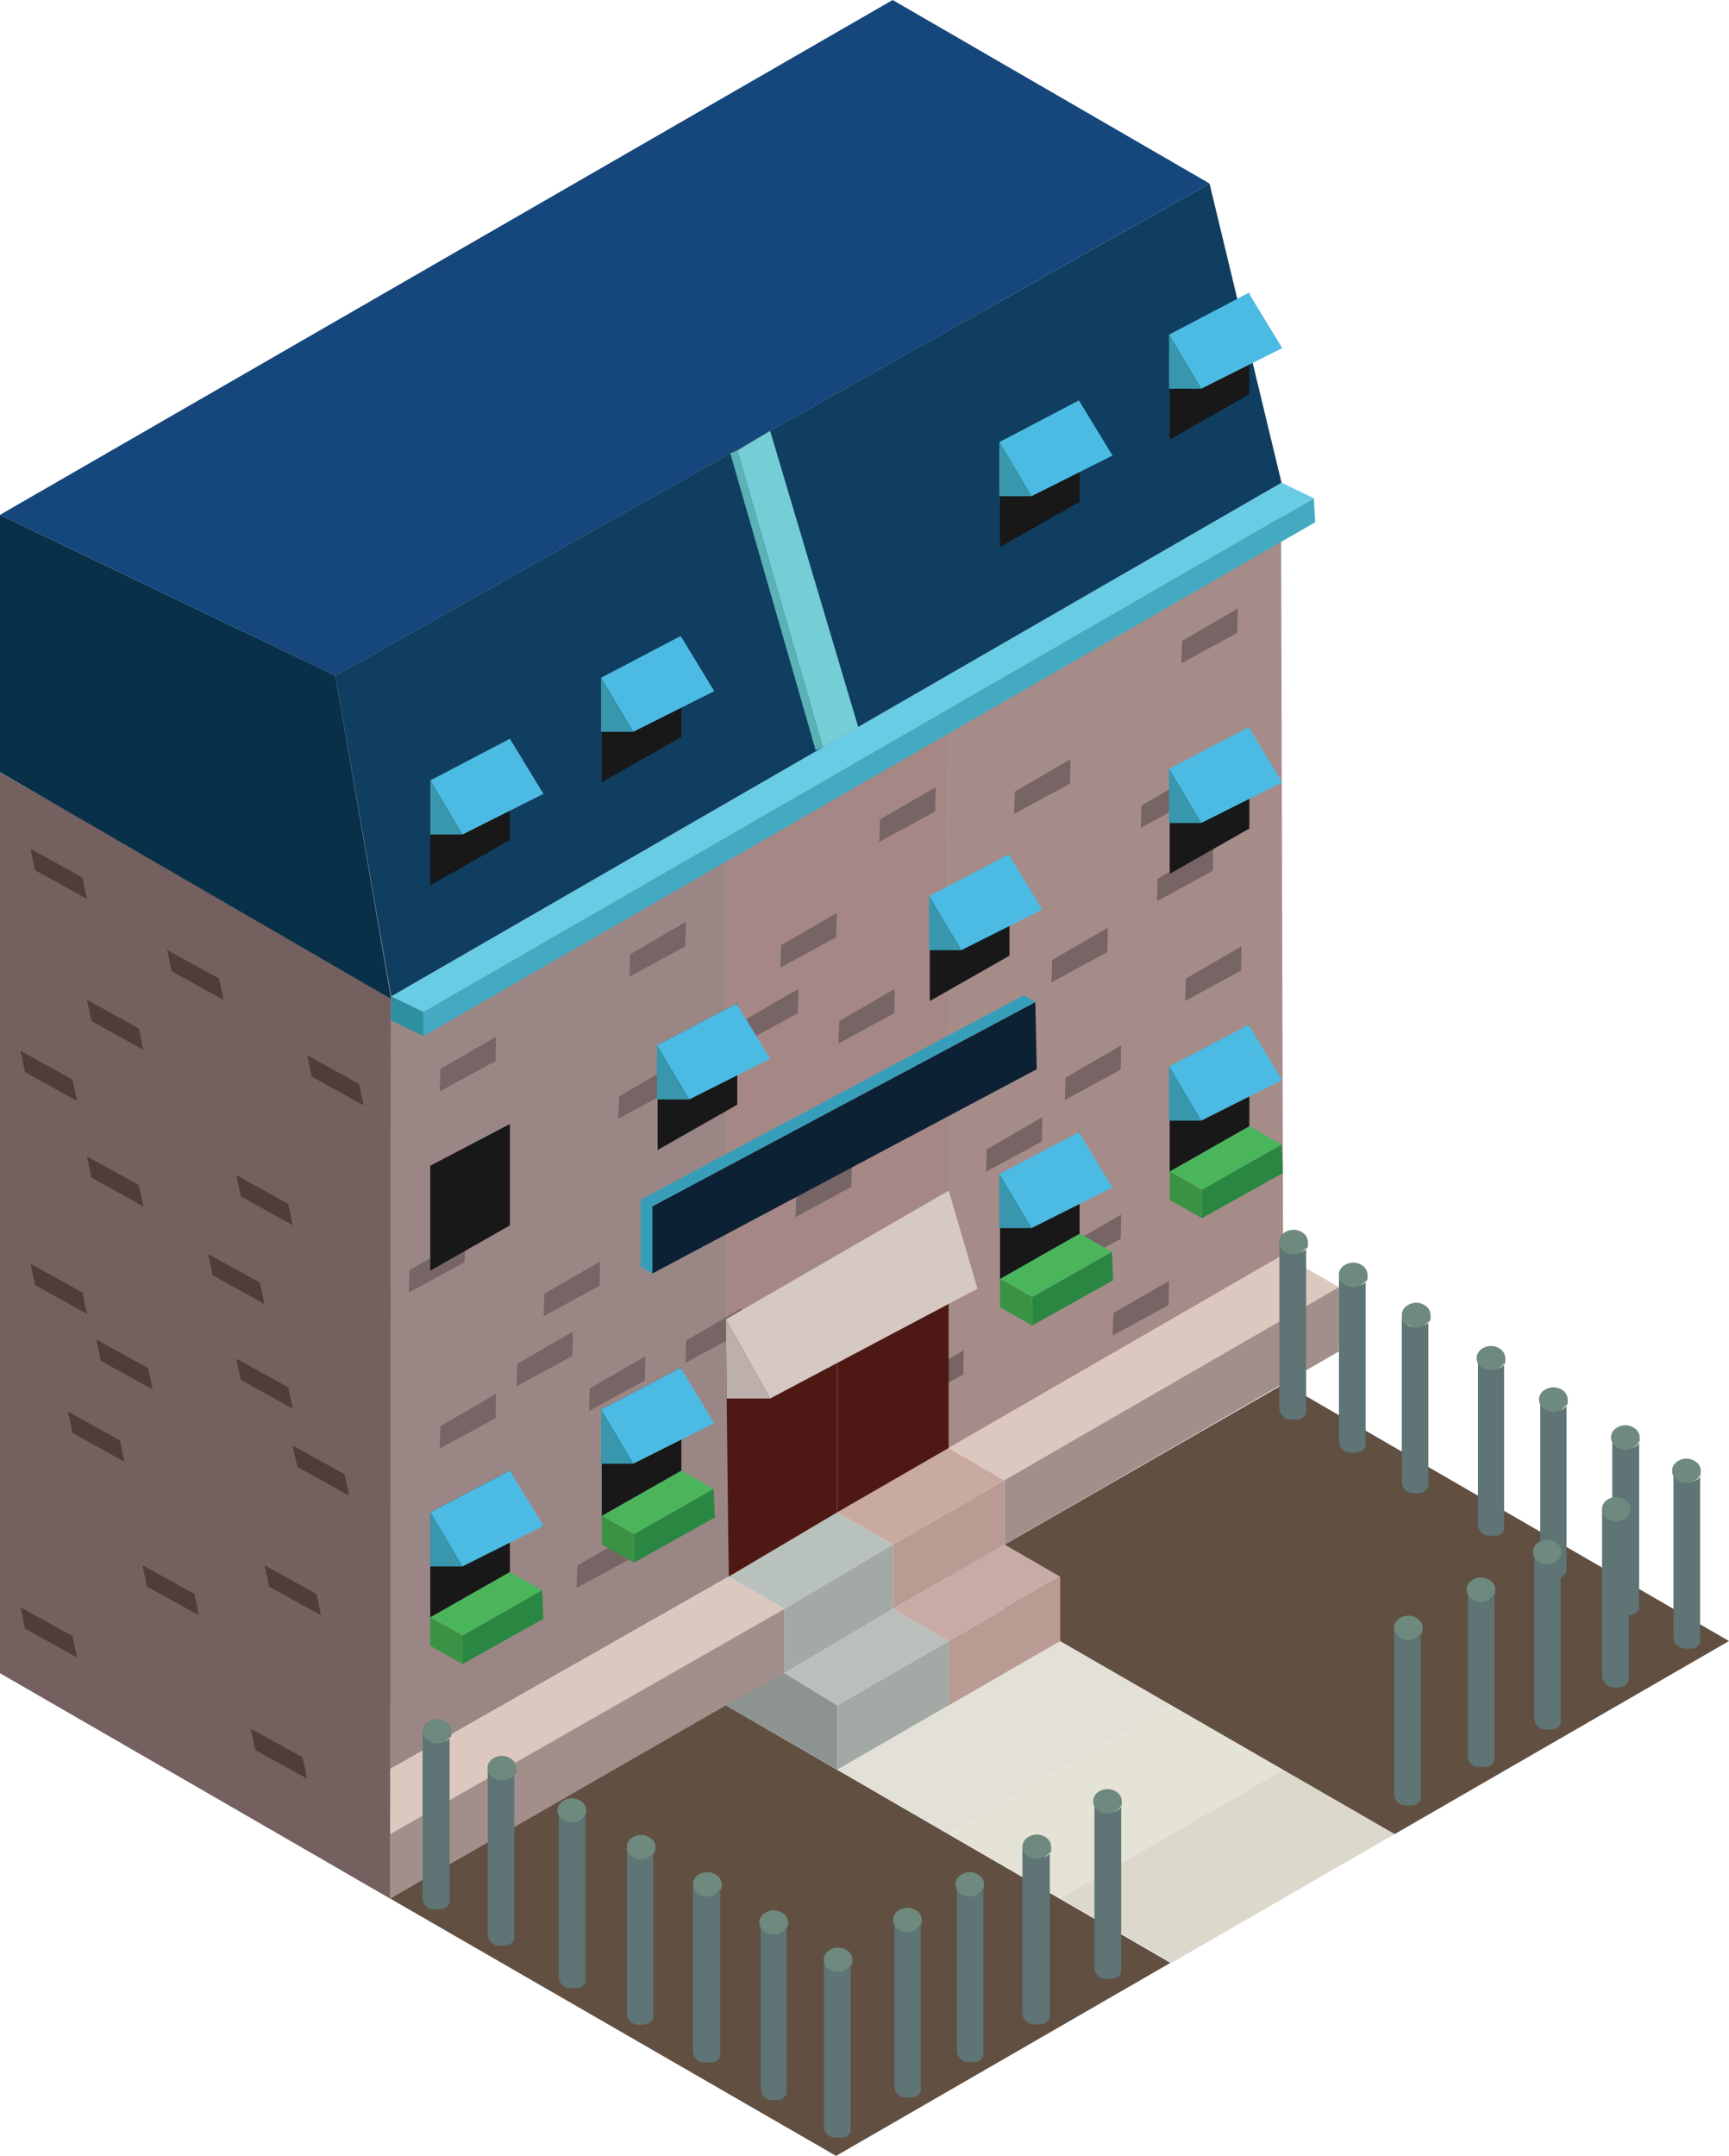 <svg id="Art" xmlns="http://www.w3.org/2000/svg" width="684.42" height="853.29" viewBox="0 0 684.42 853.29">
  <defs>
    <style>
      .cls-1 {
        fill: #9b8686;
      }

      .cls-2 {
        fill: #a58c89;
      }

      .cls-3 {
        fill: #a58886;
      }

      .cls-4 {
        fill: #776464;
      }

      .cls-5 {
        fill: #ddc8c0;
      }

      .cls-6 {
        fill: #c9b7b1;
      }

      .cls-7 {
        fill: #a28f8c;
      }

      .cls-8 {
        fill: #b8c1bc;
      }

      .cls-9 {
        fill: #a3aaa6;
      }

      .cls-10 {
        fill: #babfbc;
      }

      .cls-11 {
        fill: #8d9390;
      }

      .cls-12 {
        fill: #e2e0d7;
      }

      .cls-13 {
        fill: #e5e2d6;
      }

      .cls-14 {
        fill: #dcd8cc;
      }

      .cls-15 {
        fill: #614f42;
      }

      .cls-16 {
        fill: #c9aaa1;
      }

      .cls-17 {
        fill: #ba9b93;
      }

      .cls-18 {
        fill: #c9aba6;
      }

      .cls-19 {
        fill: #4e1914;
      }

      .cls-20 {
        fill: #2a8742;
      }

      .cls-21 {
        fill: #4bb55c;
      }

      .cls-22 {
        fill: #3a9345;
      }

      .cls-23 {
        fill: #181818;
      }

      .cls-24 {
        fill: #4cbbe3;
      }

      .cls-25 {
        fill: #3897ad;
      }

      .cls-26 {
        fill: #756060;
      }

      .cls-27 {
        fill: #0d2134;
      }

      .cls-28 {
        fill: #379eba;
      }

      .cls-29 {
        fill: #dbc0bd;
      }

      .cls-30 {
        fill: #43aac1;
      }

      .cls-31 {
        fill: #68cce5;
      }

      .cls-32 {
        fill: #2d90a0;
      }

      .cls-33 {
        fill: #083149;
      }

      .cls-34 {
        fill: #0f3e60;
      }

      .cls-35 {
        fill: #15467c;
      }

      .cls-36 {
        fill: #75cdd6;
      }

      .cls-37 {
        fill: #5cb1b5;
      }

      .cls-38 {
        fill: #bcafac;
      }

      .cls-39 {
        fill: #d6c9c4;
      }

      .cls-40 {
        isolation: isolate;
      }

      .cls-41 {
        fill: #5e7475;
      }

      .cls-42 {
        fill: #6e897d;
      }

      .cls-43 {
        fill: #513c3b;
      }
    </style>
  </defs>
  <title>baby_blues</title>
  <polygon id="Wall_right" class="cls-1" points="287.04 318.39 154.69 394.81 153.97 700.46 288.44 624.04 287.04 318.39"/>
  <polygon id="Wall_left" class="cls-2" points="374.69 267.45 507.07 191.03 507.91 496.69 375.56 573.11 374.69 267.45"/>
  <polygon id="Middl_section" class="cls-3" points="287.04 318.39 374.69 267.45 375.53 471.22 287.32 522.16 287.04 318.39"/>
  <g id="Brick_right">
    <g id="Brick_right-2" data-name="Brick_right">
      <polygon class="cls-4" points="196.17 419.94 174.03 431.98 174.34 423.09 196.34 410.33 196.17 419.94"/>
    </g>
    <g id="Brick_right-3" data-name="Brick_right">
      <polygon class="cls-4" points="237.35 508.89 215.2 520.93 215.51 512.05 237.51 499.29 237.35 508.89"/>
    </g>
    <g id="Brick_right-4" data-name="Brick_right">
      <polygon class="cls-4" points="255.28 546.42 233.13 558.46 233.44 549.57 255.44 536.81 255.28 546.42"/>
    </g>
    <g id="Brick_right-5" data-name="Brick_right">
      <polygon class="cls-4" points="226.62 536.65 204.48 548.69 204.79 539.8 226.79 527.04 226.62 536.65"/>
    </g>
    <g id="Brick_right-6" data-name="Brick_right">
      <polygon class="cls-4" points="331.01 370.97 308.87 383.01 309.18 374.12 331.18 361.36 331.01 370.97"/>
    </g>
    <g id="Brick_right-7" data-name="Brick_right">
      <polygon class="cls-4" points="196.17 561.31 174.03 573.35 174.34 564.47 196.34 551.7 196.17 561.31"/>
    </g>
    <g id="Brick_right-8" data-name="Brick_right">
      <polygon class="cls-4" points="250.38 616.46 228.24 628.5 228.55 619.62 250.55 606.85 250.38 616.46"/>
    </g>
    <g id="Brick_right-9" data-name="Brick_right">
      <polygon class="cls-4" points="293.44 527.38 271.3 539.42 271.61 530.53 293.61 517.77 293.44 527.38"/>
    </g>
    <g id="Brick_right-10" data-name="Brick_right">
      <polygon class="cls-4" points="337.06 469.69 314.91 481.73 315.22 472.85 337.23 460.08 337.06 469.69"/>
    </g>
    <g id="Brick_right-11" data-name="Brick_right">
      <polygon class="cls-4" points="354.02 401 331.87 413.04 332.18 404.16 354.19 391.39 354.02 401"/>
    </g>
    <g id="Brick_right-12" data-name="Brick_right">
      <polygon class="cls-4" points="315.85 401 293.71 413.04 294.02 404.16 316.02 391.39 315.85 401"/>
    </g>
    <g id="Brick_right-13" data-name="Brick_right">
      <polygon class="cls-4" points="443.65 423.36 421.51 435.4 421.82 426.52 443.82 413.75 443.65 423.36"/>
    </g>
    <g id="Brick_right-14" data-name="Brick_right">
      <polygon class="cls-4" points="412.43 451.77 390.29 463.81 390.6 454.92 412.6 442.16 412.43 451.77"/>
    </g>
    <g id="Brick_right-15" data-name="Brick_right">
      <polygon class="cls-4" points="443.65 490.34 421.51 502.38 421.82 493.49 443.82 480.73 443.65 490.34"/>
    </g>
    <g id="Brick_right-16" data-name="Brick_right">
      <polygon class="cls-4" points="480.11 344.65 457.96 356.69 458.27 347.8 480.27 335.04 480.11 344.65"/>
    </g>
    <g id="Brick_right-17" data-name="Brick_right">
      <polygon class="cls-4" points="423.59 310.12 401.44 322.16 401.75 313.27 423.76 300.51 423.59 310.12"/>
    </g>
    <g id="Brick_right-18" data-name="Brick_right">
      <polygon class="cls-4" points="491.26 384.16 469.12 396.2 469.43 387.32 491.43 374.55 491.26 384.16"/>
    </g>
    <g id="Brick_right-19" data-name="Brick_right">
      <polygon class="cls-4" points="489.77 250.5 467.63 262.54 467.94 253.65 489.94 240.89 489.77 250.5"/>
    </g>
    <g id="Brick_right-20" data-name="Brick_right">
      <polygon class="cls-4" points="473.74 315.62 451.59 327.66 451.9 318.77 473.9 306.01 473.74 315.62"/>
    </g>
    <g id="Brick_right-21" data-name="Brick_right">
      <polygon class="cls-4" points="370.18 321.18 348.03 333.21 348.34 324.33 370.35 311.56 370.18 321.18"/>
    </g>
    <g id="Brick_right-22" data-name="Brick_right">
      <polygon class="cls-4" points="266.9 430.76 244.75 442.8 245.06 433.92 267.07 421.15 266.9 430.76"/>
    </g>
    <g id="Brick_right-23" data-name="Brick_right">
      <polygon class="cls-4" points="271.31 374.51 249.17 386.55 249.48 377.67 271.48 364.9 271.31 374.51"/>
    </g>
    <g id="Brick_right-24" data-name="Brick_right">
      <polygon class="cls-4" points="183.94 499.57 161.79 511.61 162.1 502.73 184.11 489.96 183.94 499.57"/>
    </g>
    <g id="Brick_right-25" data-name="Brick_right">
      <polygon class="cls-4" points="381.33 544 359.19 556.04 359.5 547.15 381.5 534.39 381.33 544"/>
    </g>
    <g id="Brick_right-26" data-name="Brick_right">
      <polygon class="cls-4" points="462.58 516.56 440.43 528.6 440.74 519.71 462.75 506.95 462.58 516.56"/>
    </g>
    <g id="Brick_right-27" data-name="Brick_right">
      <polygon class="cls-4" points="438.35 376.8 416.2 388.84 416.51 379.96 438.52 367.19 438.35 376.8"/>
    </g>
  </g>
  <g id="Base_layer">
    <polygon class="cls-5" points="153.97 700.46 288.44 624.04 310.5 636.78 154.41 725.94 153.97 700.46"/>
    <polygon class="cls-6" points="154.41 725.94 154.41 751.42 132.35 738.68 132.35 713.21 154.41 725.94"/>
    <polygon class="cls-7" points="310.5 636.78 310.5 662.26 154.41 751.42 154.41 725.94 310.5 636.78"/>
  </g>
  <g id="Stair">
    <polygon class="cls-8" points="288.44 624.04 331.44 598.58 353.5 611.31 310.5 636.78 288.44 624.04"/>
    <polyline class="cls-9" points="353.5 611.31 353.5 636.78 310.5 662.26 310.5 636.78"/>
    <polygon class="cls-10" points="310.5 662.26 331.44 674.99 375.56 649.52 353.5 636.78 310.5 662.26"/>
    <polygon class="cls-9" points="331.44 674.99 331.44 700.46 375.56 674.99 375.56 649.52 331.44 674.99"/>
    <polygon class="cls-11" points="331.44 700.46 287.32 674.99 310.5 662.26 331.44 674.99 331.44 700.46"/>
  </g>
  <g id="Walkway">
    <polygon class="cls-12" points="331.44 700.46 419.68 649.52 463.79 674.99 375.56 725.93 331.44 700.46"/>
    <polygon class="cls-13" points="375.56 725.95 463.79 675.01 507.91 700.48 419.68 751.42 375.56 725.95"/>
    <polygon class="cls-14" points="419.68 751.4 507.91 700.46 552.03 725.93 463.79 776.88 419.68 751.4"/>
  </g>
  <polygon class="cls-15" points="508.43 547.64 684.42 649.52 552.07 725.93 375.52 624.07 508.43 547.64"/>
  <g id="Stair_2">
    <polygon class="cls-16" points="331.44 598.58 375.56 573.11 397.62 585.84 353.5 611.31 331.44 598.58"/>
    <polygon class="cls-17" points="397.62 585.84 397.62 611.31 353.5 636.78 353.5 611.31 397.62 585.84"/>
    <polygon class="cls-18" points="353.5 636.78 375.56 649.52 419.68 624.04 397.62 611.31 353.5 636.78"/>
    <polygon class="cls-17" points="375.56 649.52 375.53 675.01 419.68 649.52 419.68 624.04 375.56 649.52"/>
  </g>
  <g id="Base_layer_2">
    <polygon class="cls-5" points="375.56 573.11 507.91 496.69 529.97 509.43 397.62 585.84 375.56 573.11"/>
    <polygon class="cls-7" points="529.97 509.43 529.97 534.9 397.62 611.31 397.62 585.84 529.97 509.43"/>
  </g>
  <g id="Doors">
    <polygon id="Door_1" class="cls-19" points="288.44 624.04 287.32 522.16 331.44 496.69 331.44 598.58 288.44 624.04"/>
    <polygon id="Door_2" class="cls-19" points="331.44 496.69 375.53 471.22 375.56 573.11 331.44 598.58 331.44 496.69"/>
  </g>
  <g id="Flowers">
    <g id="Flower_1">
      <polygon class="cls-20" points="183.05 658.63 183.05 647.35 214.57 629.42 215.13 640.7 183.05 658.63"/>
      <polygon class="cls-21" points="214.57 629.42 201.83 622.18 170.31 640.11 183.05 647.35 214.57 629.42"/>
      <polygon class="cls-22" points="170.31 640.11 170.31 651.38 183.05 658.63 183.05 647.35 170.31 640.11"/>
    </g>
    <g id="Flower_1-2" data-name="Flower_1">
      <polygon class="cls-20" points="250.94 618.5 250.94 607.22 282.45 589.3 283.01 600.57 250.94 618.5"/>
      <polygon class="cls-21" points="282.45 589.3 269.72 582.05 238.2 599.98 250.94 607.22 282.45 589.3"/>
      <polygon class="cls-22" points="238.2 599.98 238.2 611.26 250.94 618.5 250.94 607.22 238.2 599.98"/>
    </g>
    <g id="Flower_1-3" data-name="Flower_1">
      <polygon class="cls-20" points="408.58 524.65 408.58 513.37 440.1 495.45 440.66 506.72 408.58 524.65"/>
      <polygon class="cls-21" points="440.1 495.45 427.36 488.2 395.84 506.13 408.58 513.37 440.1 495.45"/>
      <polygon class="cls-22" points="395.84 506.13 395.84 517.41 408.58 524.65 408.58 513.37 395.84 506.13"/>
    </g>
    <g id="Flower_1-4" data-name="Flower_1">
      <polygon class="cls-20" points="475.76 482.18 475.76 470.91 507.28 452.98 507.84 464.26 475.76 482.18"/>
      <polygon class="cls-21" points="507.28 452.98 494.55 445.74 463.02 463.67 475.76 470.91 507.28 452.98"/>
      <polygon class="cls-22" points="463.02 463.67 463.02 474.94 475.76 482.18 475.76 470.91 463.02 463.67"/>
    </g>
  </g>
  <g id="Windows">
    <polygon class="cls-23" points="170.31 640.11 170.31 598.58 201.83 582.05 201.83 622.18 170.31 640.11"/>
    <polygon class="cls-23" points="238.2 599.98 238.2 557.79 269.72 541.27 269.72 582.05 238.2 599.98"/>
    <polygon class="cls-23" points="395.84 506.21 395.84 464.68 427.36 448.16 427.36 488.28 395.84 506.21"/>
    <polygon class="cls-23" points="463.02 463.67 463.02 422.13 494.55 405.61 494.55 445.74 463.02 463.67"/>
  </g>
  <g id="Awnings">
    <g id="Awning_1">
      <polygon class="cls-24" points="170.31 598.58 201.83 582.05 215.13 603.9 183.05 619.99 170.31 598.58"/>
      <polygon class="cls-25" points="170.31 598.58 170.31 619.99 183.05 619.99 170.31 598.58"/>
    </g>
    <g id="Awning_1-2" data-name="Awning_1">
      <polygon class="cls-24" points="237.92 557.92 269.44 541.4 282.73 563.24 250.66 579.34 237.92 557.92"/>
      <polygon class="cls-25" points="237.92 557.92 237.92 579.34 250.66 579.34 237.92 557.92"/>
    </g>
    <g id="Awning_1-3" data-name="Awning_1">
      <polygon class="cls-24" points="395.56 464.68 427.08 448.16 440.38 470 408.3 486.09 395.56 464.68"/>
      <polygon class="cls-25" points="395.56 464.68 395.56 486.09 408.3 486.09 395.56 464.68"/>
    </g>
    <g id="Awning_1-4" data-name="Awning_1">
      <polygon class="cls-24" points="462.75 422.13 494.26 405.61 507.56 427.45 475.49 443.55 462.75 422.13"/>
      <polygon class="cls-25" points="462.75 422.13 462.75 443.55 475.49 443.55 462.75 422.13"/>
    </g>
  </g>
  <g id="Windows-2" data-name="Windows">
    <polygon class="cls-23" points="170.31 502.94 170.31 461.4 201.83 444.88 201.83 485.01 170.31 502.94"/>
    <polygon class="cls-23" points="260.32 455.16 260.32 413.63 291.85 397.11 291.85 437.23 260.32 455.16"/>
    <polygon class="cls-23" points="368.06 396.2 368.06 354.67 399.58 338.15 399.58 378.27 368.06 396.2"/>
    <polygon class="cls-23" points="463.02 345.86 463.02 304.33 494.55 287.81 494.55 327.93 463.02 345.86"/>
  </g>
  <g id="Awnings-2" data-name="Awnings">
    <g id="Awning_1-5" data-name="Awning_1">
      <line class="cls-25" x1="170.31" y1="461.4" x2="170.31" y2="482.81"/>
    </g>
    <g id="Awning_1-6" data-name="Awning_1">
      <polygon class="cls-24" points="260.05 413.76 291.57 397.24 304.86 419.08 272.79 435.17 260.05 413.76"/>
      <polygon class="cls-25" points="260.05 413.76 260.05 435.17 272.79 435.17 260.05 413.76"/>
    </g>
    <g id="Awning_1-7" data-name="Awning_1">
      <polygon class="cls-24" points="367.78 354.67 399.3 338.15 412.6 359.99 380.52 376.08 367.78 354.67"/>
      <polygon class="cls-25" points="367.78 354.67 367.78 376.08 380.52 376.08 367.78 354.67"/>
    </g>
    <g id="Awning_1-8" data-name="Awning_1">
      <polygon class="cls-24" points="462.75 304.33 494.26 287.81 507.56 309.65 475.49 325.74 462.75 304.33"/>
      <polygon class="cls-25" points="462.75 304.33 462.75 325.74 475.49 325.74 462.75 304.33"/>
    </g>
  </g>
  <polyline class="cls-26" points="154.41 751.42 0 662.25 0 305.77 154.69 393.81"/>
  <g id="Sign">
    <polygon class="cls-27" points="258.21 504.06 258.21 477.47 409.83 396.6 410.39 423.19 258.21 504.06"/>
    <polygon class="cls-28" points="409.83 396.6 405.23 393.94 253.61 474.81 258.21 477.47 409.83 396.6"/>
    <polygon class="cls-28" points="253.61 474.81 253.61 501.39 258.21 504.06 258.21 477.47 253.61 474.81"/>
  </g>
  <polygon class="cls-29" points="0 305.66 353.5 101.89 507.35 191.03 154.41 394.81 0 305.66"/>
  <g id="Top_block">
    <polygon class="cls-30" points="167.6 410.07 167.6 400.54 520.06 197.21 520.62 206.71 167.6 410.07"/>
    <polygon class="cls-31" points="520.06 197.21 507.28 191.03 154.82 394.37 167.6 400.54 520.06 197.21"/>
    <polygon class="cls-32" points="154.82 394.37 154.82 403.89 167.6 410.07 167.6 400.54 154.82 394.37"/>
  </g>
  <g id="Top_roof">
    <polygon class="cls-33" points="154.82 395.37 132.76 267.45 0 203.77 0 305.66 154.82 395.37"/>
    <polygon class="cls-34" points="154.82 394.37 507.28 191.03 478.79 72.64 132.76 267.45 154.82 394.37"/>
    <polygon class="cls-35" points="0 203.77 353.35 0 478.79 72.64 132.76 267.45 0 203.77"/>
  </g>
  <g id="Middle_roof_section">
    <polygon class="cls-36" points="339.74 287.81 304.86 170.56 291.85 178.3 325.7 295.79 339.74 287.81"/>
    <polygon class="cls-37" points="289.09 179.44 322.88 297 325.7 295.79 291.85 178.3 289.09 179.44"/>
  </g>
  <g id="Windows-3" data-name="Windows">
    <polygon class="cls-23" points="170.31 350.42 170.31 308.89 201.83 292.37 201.83 332.5 170.31 350.42"/>
    <polygon class="cls-23" points="238.2 309.63 238.2 268.1 269.72 251.58 269.72 291.71 238.2 309.63"/>
    <polygon class="cls-23" points="395.84 216.53 395.84 174.99 427.36 158.47 427.36 198.6 395.84 216.53"/>
    <polygon class="cls-23" points="463.02 173.98 463.02 132.45 494.55 115.92 494.55 156.05 463.02 173.98"/>
  </g>
  <g id="Awnings-3" data-name="Awnings">
    <g id="Awning_1-9" data-name="Awning_1">
      <polygon class="cls-24" points="170.31 308.89 201.83 292.37 215.13 314.21 183.05 330.3 170.31 308.89"/>
      <polygon class="cls-25" points="170.31 308.89 170.31 330.3 183.05 330.3 170.31 308.89"/>
    </g>
    <g id="Awning_1-10" data-name="Awning_1">
      <polygon class="cls-24" points="237.92 268.24 269.44 251.71 282.73 273.56 250.66 289.65 237.92 268.24"/>
      <polygon class="cls-25" points="237.92 268.24 237.92 289.65 250.66 289.65 237.92 268.24"/>
    </g>
    <g id="Awning_1-11" data-name="Awning_1">
      <polygon class="cls-24" points="395.56 174.99 427.08 158.47 440.38 180.31 408.3 196.4 395.56 174.99"/>
      <polygon class="cls-25" points="395.56 174.99 395.56 196.4 408.3 196.4 395.56 174.99"/>
    </g>
    <g id="Awning_1-12" data-name="Awning_1">
      <polygon class="cls-24" points="462.75 132.45 494.26 115.92 507.56 137.77 475.49 153.86 462.75 132.45"/>
      <polygon class="cls-25" points="462.75 132.45 462.75 153.86 475.49 153.86 462.75 132.45"/>
    </g>
  </g>
  <path class="cls-24" d="M533.73,287.71" transform="translate(-341.02 -23.85)"/>
  <polygon class="cls-38" points="287.32 522.16 304.86 553.52 287.67 553.52 287.32 522.16"/>
  <polygon class="cls-39" points="287.32 522.16 304.86 553.52 386.92 510.05 375.53 471.22 287.32 522.16"/>
  <polygon class="cls-15" points="287.32 674.99 463.31 776.88 330.95 853.29 154.41 751.42 287.32 674.99"/>
  <g id="Fence">
    <g class="cls-40">
      <path class="cls-41" d="M545.31,723.82a.57.57,0,0,1,0,.13s0,.08,0,.11a.59.59,0,0,1,0,.13s0,.08,0,.12a.57.57,0,0,1,0,.12l0,.12,0,.11a.36.36,0,0,1,0,.11l0,.12,0,.11a.56.56,0,0,0,0,.12s0,.07,0,.11l-.06.15a.25.25,0,0,0,0,.09.8.8,0,0,0-.08.16l0,.08a.06.06,0,0,0,0,0,1.3,1.3,0,0,1-.1.15l0,0a.71.71,0,0,1-.12.18l0,0a.73.73,0,0,1-.1.13.39.39,0,0,1-.08.1l-.07.11a.43.43,0,0,0-.09.1l-.09.09-.09.1-.09.09-.11.09-.13.11a2.65,2.65,0,0,1-.26.21l-.07.05-.21.14s0,0-.07,0l-.29.17,0,0-.24.13-.11,0a.59.59,0,0,1-.14.06l-.12.06-.14,0-.12,0-.15,0-.12,0-.15,0a.2.2,0,0,1-.11,0l-.32.07s0,0,0,0l-.29,0h-.11l-.19,0h-.3a.18.18,0,0,0-.1,0h-.56a.47.47,0,0,1-.16,0H539a.22.22,0,0,1-.11,0l-.2,0h-.07a2.14,2.14,0,0,1-.27-.06h0l-.23,0-.1,0a.85.85,0,0,1-.17-.06l-.09,0-.2-.06-.1,0-.17-.07-.1,0-.27-.12,0,0-.31-.16a.5.5,0,0,0-.12-.08l-.09,0-.13-.09-.09-.07a.71.71,0,0,1-.14-.1s0,0-.07,0l-.21-.16a4.51,4.51,0,0,1-1.67-3.45l0,66.16a4.53,4.53,0,0,0,1.68,3.45l.21.16.06,0,.14.1.09.07.13.09.1.06.08,0,0,0,.3.16s0,0,0,0a1.69,1.69,0,0,0,.27.12s0,0,0,0l0,0a1,1,0,0,0,.18.06l.1,0,.19.06.07,0h0l.17,0,.1,0a.86.86,0,0,0,.23.05,0,0,0,0,1,0,0h0l.26,0h.07a1.38,1.38,0,0,0,.2,0h.28a.2.2,0,0,1,.11,0h1l.11,0,.18,0s0,0,.06,0h.05a1.37,1.37,0,0,0,.28,0h.05l.32-.08h0l.08,0,.15,0,.12,0,.15,0,.12,0,.14-.05.12-.06a.84.84,0,0,0,.14-.06l.06,0,0,0,.25-.13.05,0,.29-.17a.15.15,0,0,0,.07,0l.2-.14.08-.05.26-.21a.2.2,0,0,0,.07-.06.17.17,0,0,0,.06-.06l.11-.11a.34.34,0,0,0,.08-.09.94.94,0,0,0,.1-.1l.09-.09s.06-.06.08-.1a.27.27,0,0,0,.08-.1l.08-.1,0,0a.35.35,0,0,0,.06-.09l0,0,.12-.18,0,0,.09-.15a.05.05,0,0,0,0,0h0a.33.33,0,0,1,0-.06c0-.06.05-.11.07-.17l0-.09.06-.15,0,0s0,0,0-.06,0-.09,0-.13l0-.1,0-.13a.07.07,0,0,1,0,0,.43.43,0,0,1,0-.05l0-.12,0-.11a.51.51,0,0,0,0-.13s0,0,0-.07a0,0,0,0,1,0,0s0-.09,0-.13,0-.08,0-.12v-.28l0-66.16A.47.47,0,0,1,545.31,723.82Z" transform="translate(-341.02 -23.85)"/>
      <path class="cls-42" d="M543.64,720.23a4.36,4.36,0,0,1,0,6.85,6.38,6.38,0,0,1-8,0,4.35,4.35,0,0,1,0-6.83A6.37,6.37,0,0,1,543.64,720.23Z" transform="translate(-341.02 -23.85)"/>
    </g>
    <g class="cls-40">
      <path class="cls-41" d="M573.06,740.54a.57.57,0,0,1,0,.13s0,.08,0,.12a.53.53,0,0,1,0,.12s0,.08,0,.12,0,.07,0,.13l0,.11,0,.12,0,.1a.61.61,0,0,1,0,.13l0,.1a.65.65,0,0,1,0,.13l0,.1a.94.94,0,0,0-.06.15l-.05.09-.08.17a.21.21,0,0,1,0,.07l0,0a1.19,1.19,0,0,1-.09.15l0,0a.81.81,0,0,1-.12.18l0,0a.62.62,0,0,1-.09.12l-.08.11-.08.1s-.06.06-.09.1l-.08.09-.1.1-.08.09a.44.44,0,0,1-.11.09l-.13.12-.26.2a.18.18,0,0,1-.08,0l-.21.14-.07.05a2.09,2.09,0,0,1-.28.17l0,0-.25.13-.1.05-.14.07-.12.05-.14,0-.12,0-.15.05-.12,0-.15,0a.23.23,0,0,1-.11,0l-.32.08h0l-.28.05h-.12l-.18,0h-.3a.22.22,0,0,0-.11,0h-.55a.5.5,0,0,1-.17,0h-.39l-.21,0h-.07l-.27-.05,0,0-.23,0-.1,0-.17-.05a.19.19,0,0,0-.1,0l-.19-.06-.1,0-.18-.07-.09,0a2.24,2.24,0,0,1-.27-.13s0,0-.05,0l-.3-.16-.12-.08-.1,0-.13-.09s-.06,0-.08-.06l-.14-.11a.18.18,0,0,1-.07-.05l-.21-.16a4.52,4.52,0,0,1-1.68-3.45l0,66.16a4.52,4.52,0,0,0,1.67,3.45l.21.16s0,0,.07,0l.14.11.09.06.13.09.09.06.09,0,0,0,.3.16,0,0,.27.13.05,0,0,0a1.15,1.15,0,0,0,.17.06l.11,0,.19.06s0,0,.07,0h0l.18,0,.09,0,.24.05h0l.27,0h.06l.21,0h.28a.22.22,0,0,1,.11,0h1l.12,0,.18,0h.06s0,0,0,0a1.47,1.47,0,0,0,.29,0h0l.33-.08h0l.09,0,.15,0,.12,0,.14,0,.13,0,.14,0a.43.43,0,0,1,.12,0l.14-.07.06,0s0,0,0,0a1.36,1.36,0,0,0,.24-.13l.06,0,.28-.17a.12.12,0,0,0,.07,0l.21-.14.08-.05.26-.2a.46.46,0,0,1,.07-.07l.06-.06.1-.1s.06-.07.09-.09l.1-.11.08-.09.09-.1a.44.44,0,0,0,.08-.1.7.7,0,0,1,.08-.1l0,0a.47.47,0,0,0,.06-.09l0,0,.12-.18,0,0,.1-.16a.05.05,0,0,0,0,0h0a.14.14,0,0,1,0-.06,1.38,1.38,0,0,0,.08-.17.25.25,0,0,0,0-.09.94.94,0,0,0,.06-.15l0,0s0,0,0-.06a.65.65,0,0,0,0-.13s0-.06,0-.1l0-.13s0,0,0-.05v0l0-.12,0-.11a.51.51,0,0,0,0-.13s0,0,0-.06,0,0,0,0a.57.57,0,0,1,0-.13s0-.08,0-.12,0-.08,0-.12v-.16l0-66.16A.31.31,0,0,1,573.06,740.54Z" transform="translate(-341.02 -23.85)"/>
      <path class="cls-42" d="M571.39,737a4.34,4.34,0,0,1,0,6.84,6.38,6.38,0,0,1-8,0,4.33,4.33,0,0,1,0-6.83A6.37,6.37,0,0,1,571.39,737Z" transform="translate(-341.02 -23.85)"/>
    </g>
    <g class="cls-40">
      <path class="cls-41" d="M600.45,755.09a.57.57,0,0,1,0,.13v.11a.59.59,0,0,1,0,.13s0,.08,0,.12,0,.07,0,.13l0,.11,0,.11a.52.52,0,0,0,0,.11s0,.09,0,.12a.61.61,0,0,0,0,.11s0,.09,0,.12l0,.11a.94.94,0,0,0-.06.15l-.05.09a1.47,1.47,0,0,0-.07.17l0,.07s0,0,0,0a1.19,1.19,0,0,1-.09.15l0,0a.81.81,0,0,1-.12.18l0,0a.62.62,0,0,1-.09.12l-.08.11-.08.1s-.06.06-.08.1l-.09.09-.1.1-.08.09-.11.09-.13.11a2.39,2.39,0,0,1-.26.21l-.08.05-.21.14-.07,0a2.09,2.09,0,0,1-.28.17l0,0-.25.13-.1,0-.14.07-.12,0-.14.05-.12,0-.15,0-.12,0-.15,0a.23.23,0,0,1-.11,0l-.32.08h0l-.28,0h-.12l-.18,0h-.3a.22.22,0,0,0-.11,0h-.55a.52.52,0,0,1-.17,0H594l-.21,0h-.07l-.27,0,0,0-.23-.05-.1,0-.17,0a.19.19,0,0,0-.1,0,1.39,1.39,0,0,0-.19-.06l-.1,0-.18-.07-.09,0-.27-.13s0,0,0,0l-.31-.16-.12-.08s-.06,0-.1-.05l-.13-.09s-.06,0-.08-.06l-.14-.11a.18.18,0,0,1-.07,0l-.21-.16a4.52,4.52,0,0,1-1.68-3.45l0,66.16a4.52,4.52,0,0,0,1.67,3.45l.21.16.07,0,.14.11a.47.47,0,0,1,.09.06l.13.09.09.06.09,0,0,0,.3.16,0,0,.27.13,0,0,0,0a1.15,1.15,0,0,0,.17.06l.11,0,.19.06s0,0,.07,0h0l.18,0,.09,0,.24.06h0l.27,0h.06l.21,0h.28a.22.22,0,0,1,.11,0h1l.11,0,.18,0h.06s0,0,0,0a1.35,1.35,0,0,0,.29-.05h0l.33-.08h0l.09,0,.15,0,.12,0,.15-.05.12,0,.14-.05a.43.43,0,0,1,.12,0l.14-.07.06,0s0,0,0,0a1.36,1.36,0,0,0,.24-.13l.06,0,.28-.17a.12.12,0,0,0,.07-.05l.21-.14.08,0c.09-.06.17-.14.26-.21l.07-.06.06-.06.1-.1.09-.09.1-.11.08-.09.09-.1a.44.44,0,0,0,.08-.1.7.7,0,0,1,.08-.1l0,0a.47.47,0,0,0,.06-.09l0,0,.12-.18,0,0,.09-.15a.05.05,0,0,0,0,0h0s0,0,0-.06a.89.89,0,0,0,.08-.17.25.25,0,0,0,0-.09l.07-.15a.06.06,0,0,1,0,0s0,0,0-.06a.65.65,0,0,0,0-.13,1,1,0,0,1,0-.1l0-.13s0,0,0,0a.43.43,0,0,1,0-.05l0-.12,0-.11a.51.51,0,0,0,0-.13s0,0,0-.06,0,0,0,0a.57.57,0,0,1,0-.13s0-.08,0-.12,0-.08,0-.12v-.16l0-66.16A.31.31,0,0,1,600.45,755.09Z" transform="translate(-341.02 -23.85)"/>
      <path class="cls-42" d="M598.79,751.51a4.34,4.34,0,0,1,0,6.84,6.38,6.38,0,0,1-8,0,4.34,4.34,0,0,1,0-6.83A6.38,6.38,0,0,1,598.79,751.51Z" transform="translate(-341.02 -23.85)"/>
    </g>
    <g class="cls-40">
      <path class="cls-41" d="M678.42,799.67a.45.45,0,0,1,0,.12v.12a.59.59,0,0,1,0,.13s0,.07,0,.11,0,.08,0,.13l0,.11,0,.12a.58.58,0,0,0,0,.1l0,.13a.93.93,0,0,0,0,.1s0,.09-.05.13l0,.1a.94.94,0,0,0-.06.15.73.73,0,0,1-.05.09c0,.05,0,.11-.07.17l0,.08,0,0a.83.83,0,0,1-.09.16l0,0a1,1,0,0,1-.12.17l0,0-.09.13-.08.1-.08.1a.87.87,0,0,1-.08.1l-.09.09-.1.11-.08.09-.11.08-.13.12a1.64,1.64,0,0,1-.26.2.14.14,0,0,1-.08,0l-.21.15a.15.15,0,0,0-.06.05l-.29.16,0,0-.25.13-.1.05a.84.84,0,0,0-.14.06l-.12.05-.14,0-.12,0-.15.05-.12,0-.15,0-.11,0-.32.08h-.05l-.28.05-.12,0-.18,0-.11,0h-1.13l-.17,0H672l-.21,0h-.07a1.19,1.19,0,0,1-.26-.05h0l-.23,0-.1,0a.48.48,0,0,1-.17-.05s-.06,0-.1,0a1.39,1.39,0,0,1-.19-.06l-.1,0-.18-.06-.09,0-.27-.13,0,0a2.38,2.38,0,0,1-.31-.17l-.12-.08-.1,0-.13-.09s-.06,0-.08-.06a1.7,1.7,0,0,1-.14-.1s0,0-.07-.05a1.57,1.57,0,0,1-.21-.17,4.49,4.49,0,0,1-1.68-3.45l0,66.16a4.51,4.51,0,0,0,1.67,3.45l.21.17s.05,0,.07,0a1.7,1.7,0,0,1,.14.1l.09.06.13.09.09.07.09,0h0l.3.17s0,0,0,0l.27.13.05,0,0,0,.17.07.11,0,.19.07.07,0h0l.18,0,.09,0,.24.05h0l.27,0s0,0,.06,0l.21,0h0a.18.18,0,0,1,.1,0h1.43a1.13,1.13,0,0,0,.18,0h.11l.28,0a.06.06,0,0,0,0,0l.32-.07,0,0,.09,0,.15,0,.12,0,.15,0,.12,0,.14,0,.12,0a.59.59,0,0,1,.14-.06s0,0,.06,0l0,0a1.36,1.36,0,0,0,.24-.13l.06,0,.28-.16s.06,0,.07,0l.21-.15.08-.05.26-.2.07-.06.06-.07.1-.1.09-.09.1-.1.08-.09.09-.1a1,1,0,0,0,.08-.11l.08-.1,0,0s0-.06.06-.09l0,0,.12-.18,0,0,.09-.15s0,0,0,0h0l0-.07a.8.8,0,0,0,.08-.16.73.73,0,0,1,0-.09,1,1,0,0,1,.06-.16.08.08,0,0,1,0,0,.11.11,0,0,0,0-.06.65.65,0,0,0,0-.13s0-.06,0-.1l0-.13s0,0,0-.05v0l0-.11,0-.12a.51.51,0,0,0,0-.13s0,0,0-.06a.06.06,0,0,1,0,0,.57.57,0,0,0,0-.13s0-.07,0-.11,0-.09,0-.13v-.15l0-66.16A.31.31,0,0,1,678.42,799.67Z" transform="translate(-341.02 -23.85)"/>
      <path class="cls-42" d="M676.76,796.08a4.34,4.34,0,0,1,0,6.84,6.38,6.38,0,0,1-8,0,4.34,4.34,0,0,1,0-6.83A6.38,6.38,0,0,1,676.76,796.08Z" transform="translate(-341.02 -23.85)"/>
    </g>
    <g class="cls-40">
      <path class="cls-41" d="M705.9,783.94a.57.57,0,0,1,0,.13s0,.07,0,.11a.59.59,0,0,1,0,.13s0,.08,0,.11a.53.53,0,0,0,0,.13l0,.12,0,.11a.25.25,0,0,1,0,.1l0,.13a.62.62,0,0,1,0,.1s0,.09,0,.13a.29.29,0,0,1,0,.1l-.06.16a.25.25,0,0,0,0,.09.8.8,0,0,0-.08.16s0,0,0,.08,0,0,0,0l-.1.15,0,0a.71.71,0,0,1-.12.18l0,0a1.47,1.47,0,0,1-.1.13l-.08.1a.39.39,0,0,1-.08.1s-.06.07-.08.11,0,.06-.09.09l-.09.1a.38.38,0,0,0-.09.09l-.11.09-.13.11a2.65,2.65,0,0,1-.26.21l-.07.05-.21.14a.21.21,0,0,0-.07,0l-.29.16-.05,0-.24.13-.11,0-.14.06-.12.05-.14,0-.12,0-.15,0-.12,0-.15,0a.35.35,0,0,1-.11,0l-.32.07s0,0,0,0l-.29,0h-.11a1.25,1.25,0,0,0-.19,0h-1.41a.22.22,0,0,1-.11,0l-.2,0a.08.08,0,0,1-.07,0,1.17,1.17,0,0,1-.27-.05h0l-.23,0-.1,0a.48.48,0,0,1-.17-.05l-.1,0-.19-.07-.1,0-.17-.06-.1,0-.27-.12,0,0a2.38,2.38,0,0,1-.31-.17l-.12-.07-.09,0-.13-.09-.09-.07a1.7,1.7,0,0,1-.14-.1s0,0-.07-.05a1.57,1.57,0,0,1-.21-.17,4.47,4.47,0,0,1-1.67-3.44l0,66.16a4.5,4.5,0,0,0,1.68,3.44l.2.17s.05,0,.07,0a1.7,1.7,0,0,1,.14.1l.09.07.13.09.1.06.08,0h0l.3.17,0,0,.27.13s0,0,0,0l0,0,.17.07.11,0a1.39,1.39,0,0,1,.19.06l.07,0h0l.17,0,.1,0a.86.86,0,0,0,.23.05,0,0,0,0,1,0,0h0l.26,0h.07l.2,0h0a.18.18,0,0,1,.1,0h.28l.17,0h.68l.19,0h.11l.18,0h.11l.28,0h0l.32-.08h0l.09,0,.15,0,.12,0,.15,0,.12,0,.14-.05.12,0,.14-.06.06,0,0,0,.25-.13,0,0,.29-.16a.15.15,0,0,0,.06,0l.21-.14.08-.05.26-.21.07-.06a.22.22,0,0,0,.06-.07.5.5,0,0,0,.11-.1.34.34,0,0,0,.08-.09l.1-.1.09-.09s.06-.06.08-.1l.08-.1.08-.11,0,0a.35.35,0,0,0,.06-.09l0,0,.12-.18,0,0,.09-.15a.08.08,0,0,0,0,0h0l0-.07s0-.1.07-.16a.73.73,0,0,1,0-.09.94.94,0,0,1,.06-.15l0,0s0,0,0-.07,0-.09,0-.12a.45.45,0,0,1,0-.11s0-.09,0-.12a.13.13,0,0,1,0-.06.43.43,0,0,0,0-.05l0-.11,0-.12a.37.37,0,0,0,0-.12s0,0,0-.07a.08.08,0,0,1,0,0s0-.09,0-.12v-.12s0-.09,0-.13v-.15l0-66.16A.47.47,0,0,1,705.9,783.94Z" transform="translate(-341.02 -23.85)"/>
      <path class="cls-42" d="M704.23,780.35a4.34,4.34,0,0,1,0,6.84,6.38,6.38,0,0,1-8,0,4.35,4.35,0,0,1,0-6.83A6.38,6.38,0,0,1,704.23,780.35Z" transform="translate(-341.02 -23.85)"/>
    </g>
    <g class="cls-40">
      <path class="cls-41" d="M730.57,769.83a.57.57,0,0,1,0,.13s0,.07,0,.11a.59.59,0,0,1,0,.13s0,.07,0,.11a.53.53,0,0,0,0,.13l0,.12,0,.11a.87.87,0,0,1,0,.1l0,.13a.62.62,0,0,1,0,.1s0,.09-.05.13,0,.06,0,.1l-.06.16a.3.3,0,0,0,0,.08,1.3,1.3,0,0,0-.08.17l0,.08s0,0,0,0l-.1.15,0,0a.94.94,0,0,1-.12.18l0,0a1.47,1.47,0,0,1-.1.13l-.08.1a.39.39,0,0,1-.08.1s-.06.07-.08.11,0,.06-.09.08l-.09.11-.09.09-.11.09-.13.11a1.64,1.64,0,0,1-.26.2s0,0-.07.06l-.21.14a.13.13,0,0,0-.07,0l-.29.16,0,0-.24.13-.11,0-.14.06-.12,0-.14,0-.12,0-.15,0-.12,0-.15,0a.35.35,0,0,1-.11,0l-.32.07h0l-.29.06h-.11l-.19,0-.11,0h-1.13l-.17,0h-.11l-.2,0a.08.08,0,0,1-.07,0,1.17,1.17,0,0,1-.27,0h0l-.23,0-.1,0a.48.48,0,0,1-.17-.05l-.1,0-.19-.07-.1,0-.17-.06-.1,0-.27-.13,0,0a2.38,2.38,0,0,1-.31-.17l-.12-.07-.09-.06a1.48,1.48,0,0,1-.13-.08l-.09-.07a1.7,1.7,0,0,1-.14-.1s0,0-.07,0a1.57,1.57,0,0,1-.21-.17,4.47,4.47,0,0,1-1.67-3.44l0,66.16a4.51,4.51,0,0,0,1.68,3.44l.2.17s.05,0,.07,0a1.7,1.7,0,0,1,.14.1l.09.07.13.08.1.07.08,0h0l.3.17,0,0,.27.13,0,0,0,0,.17.07.11,0,.19.07.07,0h0l.17,0a.29.29,0,0,0,.1,0,.86.86,0,0,0,.23.05h0l.27.06h.06l.21,0h0a.18.18,0,0,1,.1,0h1.43l.18,0h.11l.28,0a.06.06,0,0,0,.05,0l.32-.07s0,0,0,0l.09,0,.15,0,.12,0,.15,0,.12,0,.14-.05.12,0,.14-.06.06,0,0,0,.25-.13.05,0,.29-.16s0,0,.06,0l.21-.14.08-.06.26-.2.07-.06.06-.07a.5.5,0,0,0,.11-.1.34.34,0,0,0,.08-.09l.1-.1.09-.09s.06-.06.08-.1l.08-.1.08-.11,0,0a.35.35,0,0,0,.06-.09l0,0,.12-.18,0,0,.09-.15,0,0h0l0-.07s.05-.1.07-.16a.73.73,0,0,1,0-.09,1,1,0,0,1,.06-.16l0,0s0,0,0-.07,0-.09,0-.13a.54.54,0,0,1,0-.1l0-.13a.11.11,0,0,1,0,0v-.05l0-.11,0-.12a.44.44,0,0,0,0-.13s0,0,0-.06a.08.08,0,0,1,0,0s0-.09,0-.13v-.11s0-.09,0-.13v-.15l0-66.16A.47.47,0,0,1,730.57,769.83Z" transform="translate(-341.02 -23.85)"/>
      <path class="cls-42" d="M728.9,766.24a4.34,4.34,0,0,1,0,6.84,6.38,6.38,0,0,1-8,0,4.35,4.35,0,0,1,0-6.83A6.38,6.38,0,0,1,728.9,766.24Z" transform="translate(-341.02 -23.85)"/>
    </g>
    <g class="cls-40">
      <path class="cls-41" d="M757.1,755a.57.57,0,0,1,0,.13s0,.07,0,.11a.59.59,0,0,1,0,.13s0,.08,0,.11a.53.53,0,0,0,0,.13l0,.12,0,.11a.25.25,0,0,1,0,.1l0,.13a.62.62,0,0,1,0,.1.65.65,0,0,0,0,.13,1,1,0,0,1,0,.1l-.06.16a.25.25,0,0,0,0,.09.8.8,0,0,0-.08.16l0,.08s0,0,0,0l-.1.15,0,0a.71.71,0,0,1-.12.18l0,0a1.47,1.47,0,0,1-.1.13.7.7,0,0,1-.08.1.39.39,0,0,1-.08.1s-.06.07-.08.11-.05.06-.09.09l-.09.1-.09.09-.11.09-.13.11a2.65,2.65,0,0,1-.26.21l-.07.05-.21.14s0,0-.07,0l-.29.16,0,0-.24.13-.11,0-.14.06-.12,0-.14,0-.12,0-.15,0-.12,0-.15,0a.35.35,0,0,1-.11,0l-.32.07s0,0,0,0l-.29,0h-.11l-.19,0-.11,0h-1.13l-.17,0h-.11l-.2,0a.08.08,0,0,1-.07,0,1.17,1.17,0,0,1-.27,0H750l-.23-.05-.1,0a.48.48,0,0,1-.17-.05l-.1,0-.19-.07-.1,0-.17-.06-.1,0a1.66,1.66,0,0,1-.27-.13l0,0a2.38,2.38,0,0,1-.31-.17l-.12-.07-.09-.05-.13-.09-.09-.07a1.7,1.7,0,0,1-.14-.1s0,0-.07,0a1.57,1.57,0,0,1-.21-.17,4.47,4.47,0,0,1-1.67-3.44l0,66.16a4.5,4.5,0,0,0,1.68,3.44l.21.17.06,0a1.7,1.7,0,0,1,.14.1l.09.07.13.09.1.06.08,0h0l.3.17.05,0,.27.13s0,0,0,0l.05,0,.17.07.11,0a1.39,1.39,0,0,1,.19.06l.07,0h0l.17.06.1,0a.86.86,0,0,0,.23.05,0,0,0,0,1,0,0h0l.26,0h.07l.2,0h0a.18.18,0,0,1,.1,0H751l.17,0h.68l.19,0h.11l.18,0h.11l.28-.05h.05l.32-.08h0l.09,0,.15,0,.12,0,.15,0,.12,0,.14-.05.12,0,.14-.06.06,0,0,0,.25-.13,0,0,.29-.16.07,0,.2-.14.08,0,.26-.21.07-.06s0,0,.06-.07a.5.5,0,0,0,.11-.1.34.34,0,0,0,.08-.09l.1-.1.09-.09s.06-.06.08-.1l.08-.1.08-.11,0,0a.35.35,0,0,0,.06-.09l0,0,.12-.18,0,0,.09-.15,0,0h0l0-.07s0-.1.07-.16a.73.73,0,0,1,.05-.09,1.66,1.66,0,0,1,.06-.16l0,0s0,0,0-.07,0-.09.05-.12l0-.11,0-.12a.13.13,0,0,1,0-.06.43.43,0,0,0,0-.05l0-.11,0-.12a.37.37,0,0,0,0-.12s0,0,0-.07a.08.08,0,0,1,0,0s0-.09,0-.12v-.12s0-.09,0-.13v-.15l0-66.16A.47.47,0,0,1,757.1,755Z" transform="translate(-341.02 -23.85)"/>
      <path class="cls-42" d="M755.43,751.37a4.34,4.34,0,0,1,0,6.84,6.38,6.38,0,0,1-8,0,4.35,4.35,0,0,1,0-6.83A6.38,6.38,0,0,1,755.43,751.37Z" transform="translate(-341.02 -23.85)"/>
    </g>
    <g class="cls-40">
      <path class="cls-41" d="M785.06,737v.12s0,.08,0,.12a.59.59,0,0,1,0,.13s0,.07,0,.11,0,.08,0,.13l0,.11,0,.12a.87.87,0,0,1,0,.1l0,.13a.62.62,0,0,1,0,.1s0,.09-.05.13,0,.06,0,.1l-.06.15a.73.73,0,0,1-.05.09s0,.11-.07.17l0,.08,0,0a.83.83,0,0,1-.09.16l0,0a1,1,0,0,1-.12.17l0,0-.1.13-.08.1a.7.7,0,0,1-.08.1.87.87,0,0,1-.08.1l-.09.09-.1.11-.08.09-.11.08-.13.12a1.64,1.64,0,0,1-.26.2.14.14,0,0,1-.08.05,1.3,1.3,0,0,1-.2.15.13.13,0,0,0-.07,0l-.29.16,0,0-.25.13-.1,0a.84.84,0,0,0-.14.06l-.12,0-.14.05-.12,0-.15,0-.12,0-.15,0-.11,0-.32.08h0l-.28,0-.11,0-.19,0-.11,0h-1.13l-.17,0h-.11l-.21,0h-.06a1.17,1.17,0,0,1-.27,0h0l-.23-.05-.1,0a.48.48,0,0,1-.17,0s-.06,0-.1,0a1.39,1.39,0,0,1-.19-.06l-.1,0-.18-.06-.09,0-.27-.13,0,0a2.38,2.38,0,0,1-.31-.17l-.12-.08-.09-.05a.6.6,0,0,1-.13-.09s-.07,0-.09-.06a1.7,1.7,0,0,1-.14-.1s0,0-.07,0a1.57,1.57,0,0,1-.21-.17,4.48,4.48,0,0,1-1.67-3.45l0,66.16a4.52,4.52,0,0,0,1.68,3.45l.2.17s.05,0,.07,0a1.7,1.7,0,0,1,.14.1l.09.06.13.09.09.07.09,0h0l.3.17,0,0,.26.13.05,0,0,0,.17.07.11,0,.19.07.07,0h0l.17,0,.09,0,.24,0h0l.27,0s.05,0,.06,0l.21,0h0a.18.18,0,0,1,.1,0h1.43l.18,0h.11l.28-.05a.06.06,0,0,0,.05,0l.32-.07,0,0,.09,0,.15,0,.12,0,.15-.05.12,0,.14-.05.12,0a.59.59,0,0,1,.14-.06s0,0,.06,0l0,0,.25-.13s0,0,.05,0l.28-.16s.06,0,.07-.05l.21-.15.08,0,.26-.2.07-.06.06-.07a.5.5,0,0,0,.11-.1l.08-.09.1-.1.08-.09.09-.1a1,1,0,0,0,.08-.11l.08-.1,0,0a.18.18,0,0,0,.06-.09l0,0,.12-.18,0,0,.09-.15,0,0h0a.19.19,0,0,0,0-.07.8.8,0,0,0,.08-.16.73.73,0,0,1,0-.09.76.76,0,0,1,.06-.16s0,0,0,0a.11.11,0,0,0,0-.06s0-.09,0-.13,0-.06,0-.1a.61.61,0,0,0,0-.13s0,0,0,0,0,0,0-.05l0-.11,0-.12a.51.51,0,0,0,0-.13s0,0,0-.06a.06.06,0,0,1,0,0,.57.57,0,0,0,0-.13s0-.07,0-.11,0-.09,0-.13V803l0-66.16A.31.31,0,0,1,785.06,737Z" transform="translate(-341.02 -23.85)"/>
      <path class="cls-42" d="M783.4,733.38a4.34,4.34,0,0,1,0,6.84,6.38,6.38,0,0,1-8,0,4.35,4.35,0,0,1,0-6.83A6.38,6.38,0,0,1,783.4,733.38Z" transform="translate(-341.02 -23.85)"/>
    </g>
    <g class="cls-40">
      <path class="cls-41" d="M652.93,784.94v.13s0,.07,0,.11a.59.59,0,0,1,0,.13s0,.08,0,.11,0,.08,0,.13l0,.12,0,.11a.58.58,0,0,0,0,.1l0,.13a.62.62,0,0,1,0,.1s0,.09-.05.13l0,.1-.06.16a.73.73,0,0,0-.05.09s0,.1-.07.16,0,0,0,.08l0,0a1.19,1.19,0,0,1-.09.15l0,0a1.13,1.13,0,0,1-.12.18l0,0-.09.13-.08.1a.39.39,0,0,1-.08.1s-.06.07-.08.11l-.09.09-.1.1-.08.09-.11.09-.13.11a2.65,2.65,0,0,1-.26.21l-.08.05-.2.14a.21.21,0,0,0-.07,0l-.29.16,0,0-.25.13-.1,0-.14.06-.12.05-.14,0-.12,0-.15,0-.12,0-.15,0-.11,0-.32.07s0,0,0,0l-.28,0h-.12l-.18,0h-1.41a.22.22,0,0,1-.11,0l-.21,0a.11.11,0,0,1-.07,0,1.19,1.19,0,0,1-.26-.05h0l-.23,0-.1,0a.48.48,0,0,1-.17-.05l-.1,0-.19-.07-.1,0-.18-.06-.09,0-.27-.12,0,0a2.38,2.38,0,0,1-.31-.17l-.12-.07-.09,0a1.1,1.1,0,0,0-.14-.09s-.06,0-.08-.07a1.7,1.7,0,0,1-.14-.1s0,0-.07-.05a1.57,1.57,0,0,1-.21-.17,4.47,4.47,0,0,1-1.67-3.44l0,66.16a4.47,4.47,0,0,0,1.68,3.44l.2.17s.05,0,.07,0a1.7,1.7,0,0,1,.14.1l.09.07.13.09.09.06.09,0h0l.3.17,0,0,.27.13.05,0,0,0,.17.07.11,0a1.39,1.39,0,0,1,.19.06l.07,0h0l.17,0,.09,0a1,1,0,0,0,.24.05s0,0,0,0h0l.27,0h.06l.21,0h0a.18.18,0,0,1,.1,0h.28l.17,0h.68l.19,0H648l.18,0h.11l.28,0h.05l.32-.08h0l.09,0,.15,0,.12,0,.15,0,.12,0,.14-.05.12,0,.14-.06.06,0,0,0,.25-.13.05,0,.28-.16a.13.13,0,0,0,.07,0l.21-.14.08-.05.26-.21.07-.06a.22.22,0,0,0,.06-.07.32.32,0,0,0,.1-.1.26.26,0,0,0,.09-.09l.1-.1.08-.09.09-.1.08-.1.08-.11,0,0a.35.35,0,0,0,.06-.09l0,0,.12-.18,0,0,.09-.15,0,0h0a.19.19,0,0,0,0-.07.8.8,0,0,0,.08-.16.73.73,0,0,1,0-.09.94.94,0,0,1,.06-.15.08.08,0,0,0,0,0,.19.19,0,0,0,0-.07.84.84,0,0,0,0-.12s0-.07,0-.11a.7.7,0,0,0,0-.12l0-.06a.43.43,0,0,0,0-.05l0-.11,0-.12a.37.37,0,0,0,0-.12s0,0,0-.07a.08.08,0,0,1,0,0,.49.49,0,0,0,0-.12s0-.08,0-.12,0-.09,0-.13v-.15l0-66.16A.31.31,0,0,1,652.93,784.94Z" transform="translate(-341.02 -23.85)"/>
      <path class="cls-42" d="M651.27,781.35a4.34,4.34,0,0,1,0,6.84,6.38,6.38,0,0,1-8,0,4.35,4.35,0,0,1,0-6.83A6.38,6.38,0,0,1,651.27,781.35Z" transform="translate(-341.02 -23.85)"/>
    </g>
    <g class="cls-40">
      <path class="cls-41" d="M626.69,769.83a.57.57,0,0,1,0,.13v.11a.59.59,0,0,1,0,.13s0,.07,0,.11,0,.08,0,.13l0,.12,0,.11a.58.58,0,0,0,0,.1l0,.13a.93.93,0,0,0,0,.1s0,.09-.05.13l0,.1a.76.76,0,0,0-.06.16s0,.06-.05.08,0,.11-.07.17l0,.08,0,0a1.19,1.19,0,0,1-.09.15l0,0a1.88,1.88,0,0,1-.12.18l0,0-.09.13-.08.1-.08.1s-.06.07-.08.11l-.09.08-.1.11-.08.09-.11.09-.13.11a1.64,1.64,0,0,1-.26.2.24.24,0,0,1-.08.06l-.21.14a.15.15,0,0,0-.06,0l-.29.16,0,0-.25.13-.1,0-.14.06-.12,0-.14,0-.12,0-.15,0-.12,0-.15,0-.11,0-.32.07h0l-.28.06h-.12l-.18,0-.11,0h-1.13l-.17,0h-.11l-.21,0a.11.11,0,0,1-.07,0,1.19,1.19,0,0,1-.26,0h-.05l-.23,0-.1,0a.48.48,0,0,1-.17-.05l-.1,0-.19-.07-.1,0-.18-.06-.09,0-.27-.13,0,0a2.38,2.38,0,0,1-.31-.17l-.12-.07-.1-.06a1.48,1.48,0,0,0-.13-.08s-.06,0-.08-.07a1.7,1.7,0,0,1-.14-.1s0,0-.07,0A1.57,1.57,0,0,1,617,773a4.48,4.48,0,0,1-1.68-3.44l0,66.16a4.5,4.5,0,0,0,1.67,3.44l.21.17s0,0,.07,0a1.7,1.7,0,0,1,.14.1l.09.07.13.08.09.07.09,0h0l.3.17,0,0,.27.13,0,0,0,0,.17.07.11,0,.19.07.07,0h0l.18,0,.09,0a1,1,0,0,0,.24.05h0l.27.06H620l.21,0h0a.18.18,0,0,1,.1,0h1.43l.18,0H622l.28,0a.06.06,0,0,0,.05,0l.32-.07,0,0,.09,0,.15,0,.12,0,.15,0,.12,0,.14-.05s.07,0,.12,0l.14-.06s0,0,.06,0l0,0a1.36,1.36,0,0,0,.24-.13l.06,0,.28-.16s.06,0,.07,0l.21-.14.08-.06.26-.2.07-.06.06-.07.1-.1a.26.26,0,0,0,.09-.09l.1-.1.08-.09.09-.1.08-.1a.76.76,0,0,1,.08-.11l0,0s0-.07.06-.09l0,0,.12-.18,0,0,.09-.15,0,0h0l0-.07a.8.8,0,0,0,.08-.16.73.73,0,0,1,0-.09,1,1,0,0,1,.06-.16,0,0,0,0,1,0,0,.19.19,0,0,0,0-.07.65.65,0,0,0,0-.13,1,1,0,0,0,0-.1l0-.13s0,0,0,0v-.05l0-.11,0-.12a.44.44,0,0,0,0-.13s0,0,0-.06a.08.08,0,0,1,0,0,.57.57,0,0,0,0-.13s0-.07,0-.11,0-.09,0-.13v-.15l0-66.16A.31.31,0,0,1,626.69,769.83Z" transform="translate(-341.02 -23.85)"/>
      <path class="cls-42" d="M625,766.24a4.34,4.34,0,0,1,0,6.84,6.38,6.38,0,0,1-8,0,4.34,4.34,0,0,1,0-6.83A6.38,6.38,0,0,1,625,766.24Z" transform="translate(-341.02 -23.85)"/>
    </g>
    <g class="cls-40">
      <path class="cls-41" d="M519.66,709.22a.45.45,0,0,1,0,.12s0,.08,0,.12a.59.59,0,0,1,0,.13s0,.07,0,.11a.62.62,0,0,1,0,.13l0,.11,0,.12a.62.62,0,0,1,0,.1l0,.13a.24.24,0,0,1,0,.1.65.65,0,0,0,0,.13s0,.06,0,.1l-.06.15a.63.63,0,0,0,0,.09s0,.11-.08.17l0,.08a0,0,0,0,1,0,0,.86.86,0,0,1-.1.16l0,0a1.09,1.09,0,0,1-.13.17s0,0,0,0a1.47,1.47,0,0,1-.1.13.7.7,0,0,1-.08.1s0,.06-.07.1l-.09.1s0,.07-.09.09l-.09.11-.09.09-.1.08-.13.12c-.09.08-.18.14-.26.2a.25.25,0,0,1-.08.05l-.21.15a.18.18,0,0,0-.07,0l-.29.16s0,0-.05,0l-.24.13-.11,0-.14.06a.73.73,0,0,1-.12,0l-.14.05-.12,0-.15,0-.12,0-.14,0-.12,0-.32.08h0l-.29,0-.11,0-.18,0-.12,0h-1.13l-.17,0h-.1l-.21,0h-.07a1.28,1.28,0,0,1-.27,0h0l-.24-.05-.09,0a.48.48,0,0,1-.18,0l-.09,0a1.39,1.39,0,0,1-.19-.06l-.11,0-.17-.06-.1,0-.27-.13,0,0a1.78,1.78,0,0,1-.3-.17.91.91,0,0,1-.13-.08l-.09-.05a.6.6,0,0,1-.13-.09l-.09-.06-.14-.1s0,0-.07,0a1.57,1.57,0,0,1-.21-.17A4.48,4.48,0,0,1,508.3,709l0,66.16a4.52,4.52,0,0,0,1.68,3.45l.21.17s0,0,.07,0l.13.1.09.06.13.09.1.07.08,0h0l.3.17.05,0,.27.13,0,0,.05,0,.18.07.1,0,.19.07.07,0h0l.17,0,.1,0,.23,0h0l.27,0a.08.08,0,0,1,.06,0l.21,0h0a.18.18,0,0,1,.1,0h1.43l.18,0H515l.29-.05,0,0,.32-.07s0,0,0,0l.08,0,.15,0,.12,0,.15-.05.12,0,.14-.05.12,0,.14-.06s0,0,.06,0l0,0,.24-.13,0,0,.29-.16.07-.05c.07-.06.14-.09.2-.15l.08,0,.26-.2.07-.06s.05,0,.06-.07a.5.5,0,0,0,.11-.1l.08-.09.1-.1.09-.09a.87.87,0,0,1,.08-.1.44.44,0,0,0,.08-.11l.08-.1,0,0,.06-.09,0,0,.12-.18,0,0,.1-.15s0,0,0,0h0l0-.07.08-.16a.25.25,0,0,1,0-.09l.06-.16s0,0,0,0a.11.11,0,0,0,0-.06s0-.09,0-.13l0-.1,0-.13a.07.07,0,0,0,0,0s0,0,0-.05l0-.11,0-.12s0-.08,0-.13,0,0,0-.06a.06.06,0,0,1,0,0s0-.09,0-.13,0-.07,0-.11v-.28l0-66.16A.26.26,0,0,1,519.66,709.22Z" transform="translate(-341.02 -23.85)"/>
      <path class="cls-42" d="M518,705.63a4.35,4.35,0,0,1,0,6.84,6.39,6.39,0,0,1-8,0,4.34,4.34,0,0,1,0-6.83A6.37,6.37,0,0,1,518,705.63Z" transform="translate(-341.02 -23.85)"/>
    </g>
  </g>
  <g id="Fence_2">
    <g class="cls-40">
      <path class="cls-41" d="M990.05,593a.57.57,0,0,1,0,.13v.11a.59.59,0,0,1,0,.13s0,.08,0,.11,0,.08,0,.13l0,.12,0,.11a.58.58,0,0,0,0,.1l0,.13a.93.93,0,0,0,0,.1s0,.09-.05.13l0,.1a1,1,0,0,0-.06.16.73.73,0,0,0-.05.09s0,.1-.07.16l0,.08,0,0a1.19,1.19,0,0,1-.09.15l0,0a1.13,1.13,0,0,1-.12.18l0,0-.09.13-.08.1-.08.1s-.06.07-.08.11l-.09.09-.1.1-.08.09-.11.09-.13.11a2.65,2.65,0,0,1-.26.21l-.08.05-.21.14-.06,0-.29.16,0,0-.25.13-.1,0-.14.06-.12,0-.14,0-.12,0-.15,0-.12,0-.15,0-.11,0-.32.07s0,0,0,0l-.28,0h-.12l-.18,0-.11,0h-1.13l-.17,0h-.11l-.21,0a.11.11,0,0,1-.07,0,1.19,1.19,0,0,1-.26,0h0l-.23-.05-.1,0a.48.48,0,0,1-.17-.05l-.1,0-.19-.07-.1,0-.18-.06-.09,0a1.66,1.66,0,0,1-.27-.13s0,0,0,0a2.38,2.38,0,0,1-.31-.17l-.12-.07-.1-.05a.6.6,0,0,0-.13-.09s-.06,0-.08-.07a1.7,1.7,0,0,1-.14-.1s0,0-.07,0a1.57,1.57,0,0,1-.21-.17,4.48,4.48,0,0,1-1.68-3.44l0,66.16a4.49,4.49,0,0,0,1.67,3.44l.21.17s.05,0,.07,0a1.7,1.7,0,0,1,.14.1l.09.07.13.09.09.06.09,0h0l.3.17,0,0,.27.13.05,0,0,0,.17.07.11,0a1.39,1.39,0,0,1,.19.06l.07,0h0l.18.06.09,0a1,1,0,0,0,.24.05s0,0,0,0h0l.27,0h.06l.21,0h0a.18.18,0,0,1,.1,0h.28l.17,0h.67l.2,0h.11l.18,0h.11l.28-.05h.05l.32-.08h0l.09,0,.15,0,.12,0,.15,0,.12,0,.14-.05s.07,0,.12,0l.14-.06.06,0,0,0a1.36,1.36,0,0,0,.24-.13l.06,0,.28-.16a.13.13,0,0,0,.07,0l.21-.14.08,0,.26-.21.07-.06.06-.07.1-.1a.26.26,0,0,0,.09-.09l.1-.1.08-.09.09-.1.08-.1a.76.76,0,0,1,.08-.11l0,0s0-.07.06-.09l0,0,.12-.18,0,0,.09-.15,0,0h0l0-.07a.8.8,0,0,0,.08-.16.73.73,0,0,1,0-.09,1.66,1.66,0,0,1,.06-.16,0,0,0,0,1,0,0,.19.19,0,0,0,0-.07.65.65,0,0,0,0-.13,1,1,0,0,0,0-.1l0-.12,0-.06a.43.43,0,0,0,0-.05l0-.11,0-.12a.43.43,0,0,0,0-.12s0,0,0-.07a.08.08,0,0,1,0,0,.49.49,0,0,0,0-.12s0-.08,0-.12,0-.09,0-.13v-.15l0-66.16A.31.31,0,0,1,990.05,593Z" transform="translate(-341.02 -23.85)"/>
      <path class="cls-42" d="M988.39,589.37a4.34,4.34,0,0,1,0,6.84,6.38,6.38,0,0,1-8,0,4.34,4.34,0,0,1,0-6.83A6.38,6.38,0,0,1,988.39,589.37Z" transform="translate(-341.02 -23.85)"/>
    </g>
    <g class="cls-40">
      <path class="cls-41" d="M961.57,578v.13s0,.07,0,.11a.59.59,0,0,1,0,.13s0,.08,0,.11a.53.53,0,0,0,0,.13l0,.12,0,.11a.87.87,0,0,1,0,.1l0,.13a.62.62,0,0,1,0,.1s0,.09-.05.13,0,.06,0,.1l-.06.16a.25.25,0,0,0,0,.09.8.8,0,0,0-.08.16l0,.08s0,0,0,0l-.1.15,0,0a.71.71,0,0,1-.12.18l0,0a1.47,1.47,0,0,1-.1.13l-.08.1a.39.39,0,0,1-.08.1s-.06.07-.08.11-.05.06-.09.09l-.1.1-.08.09-.11.09-.13.11a2.65,2.65,0,0,1-.26.21l-.08.05-.2.14a.21.21,0,0,0-.07,0l-.29.16,0,0-.24.13-.11,0-.14.06-.12,0-.14,0-.12,0-.15,0-.12,0-.15,0-.11,0-.32.07h0l-.29.06h-.11l-.19,0-.11,0h-1.13l-.17,0h-.11l-.2,0a.08.08,0,0,1-.07,0,1.17,1.17,0,0,1-.27,0h-.05l-.23,0-.1,0a.48.48,0,0,1-.17-.05l-.1,0-.19-.07-.1,0-.17-.06-.1,0a1.66,1.66,0,0,1-.27-.13l0,0a2.38,2.38,0,0,1-.31-.17l-.12-.07-.09,0-.13-.09s-.07,0-.09-.07a1.7,1.7,0,0,1-.14-.1s0,0-.07,0a1.57,1.57,0,0,1-.21-.17,4.47,4.47,0,0,1-1.67-3.44l0,66.16a4.5,4.5,0,0,0,1.68,3.44l.2.17s0,0,.07,0a1.7,1.7,0,0,1,.14.1l.09.07.13.08.1.07.08,0h0l.3.17,0,0,.26.13,0,0,0,0,.17.07.11,0,.19.07.07,0h0l.17.06.1,0a.86.86,0,0,0,.23.05h0l.27.06h.06l.21,0h0a.18.18,0,0,1,.1,0h.28l.17,0h.68l.19,0h.11l.18,0h.11l.28,0a.06.06,0,0,0,.05,0l.32-.07h0l.09,0,.15,0,.12,0,.15,0,.12,0,.14-.05.12,0,.14-.06.06,0,0,0,.25-.13.05,0,.28-.16s.06,0,.07,0l.21-.14.08-.05c.09-.07.17-.15.26-.21l.07-.06.06-.07a.5.5,0,0,0,.11-.1.34.34,0,0,0,.08-.09l.1-.1.09-.09s.06-.06.08-.1l.08-.1.08-.11,0,0a.35.35,0,0,0,.06-.09l0,0,.12-.18,0,0L961,646l0,0h0l0-.07s.05-.1.07-.16a.73.73,0,0,1,0-.09,1.66,1.66,0,0,1,.06-.16,0,0,0,0,0,0,0,.19.19,0,0,0,0-.07s0-.09,0-.13a.54.54,0,0,1,0-.1l0-.13a.11.11,0,0,1,0,0,.43.43,0,0,0,0-.05l0-.11,0-.12a.43.43,0,0,0,0-.12s0,0,0-.07a.08.08,0,0,1,0,0s0-.09,0-.12v-.12s0-.09,0-.13v-.15l0-66.16A.31.31,0,0,1,961.57,578Z" transform="translate(-341.02 -23.85)"/>
      <path class="cls-42" d="M959.91,574.36a4.34,4.34,0,0,1,0,6.84,6.38,6.38,0,0,1-8,0,4.35,4.35,0,0,1,0-6.83A6.38,6.38,0,0,1,959.91,574.36Z" transform="translate(-341.02 -23.85)"/>
    </g>
    <g class="cls-40">
      <path class="cls-41" d="M936.88,561.58a.45.45,0,0,1,0,.12s0,.08,0,.12a.59.59,0,0,1,0,.13s0,.07,0,.11a.62.62,0,0,1,0,.13l0,.11,0,.12a.62.62,0,0,1,0,.1l0,.13a.24.24,0,0,1,0,.1.65.65,0,0,0,0,.13s0,.06,0,.1l-.06.15a.63.63,0,0,0,0,.09s-.05.11-.08.17l0,.08a0,0,0,0,1,0,0,.86.86,0,0,1-.1.16l0,0a1.09,1.09,0,0,1-.13.17s0,0,0,0a1.47,1.47,0,0,1-.1.13.7.7,0,0,1-.08.1s0,.06-.07.1l-.09.1s0,.07-.09.09l-.09.11-.09.09-.1.08-.13.12c-.09.08-.18.14-.26.2a.25.25,0,0,1-.08.05l-.21.15a.18.18,0,0,0-.07,0l-.29.16-.05,0-.24.13-.11,0-.14.06a.73.73,0,0,1-.12,0l-.14,0-.12,0-.15,0-.12,0-.14,0-.12,0-.32.08h0l-.29,0-.11,0-.18,0-.12,0h-1.13l-.17,0h-.1l-.21,0h-.07a1.28,1.28,0,0,1-.27,0h0l-.24,0-.09,0a.48.48,0,0,1-.18-.05l-.09,0a1.39,1.39,0,0,1-.19-.06l-.11,0-.17-.06-.1,0-.27-.13,0,0a2.91,2.91,0,0,1-.3-.17.91.91,0,0,1-.13-.08l-.09,0a.6.6,0,0,1-.13-.09l-.09-.06-.14-.1s0,0-.07,0l-.21-.17a4.48,4.48,0,0,1-1.67-3.45l0,66.16a4.52,4.52,0,0,0,1.68,3.45l.21.17s0,0,.07,0l.13.1.09.06.13.09.1.07.08,0h0l.3.17.05,0,.27.13,0,0,.05,0a.64.64,0,0,0,.18.06l.1,0,.19.07.07,0h0l.17,0,.1,0,.23.05h0l.27,0a.08.08,0,0,1,.06,0l.21,0h0a.18.18,0,0,1,.1,0h1.43l.18,0h.11l.29,0,0,0,.32-.07s0,0,0,0l.08,0,.15,0,.12,0,.15,0,.12,0,.14-.05.12,0,.14-.06.06,0,0,0,.24-.13,0,0,.29-.16s0,0,.07-.06a1.43,1.43,0,0,0,.2-.14l.08-.05.26-.2.07-.06s0,0,.06-.07a.5.5,0,0,0,.11-.1l.08-.09a.94.94,0,0,0,.1-.1.76.76,0,0,1,.09-.09.87.87,0,0,1,.08-.1.44.44,0,0,0,.08-.11l.08-.1,0,0L936,630l0,0,.12-.18,0,0,.1-.15s0,0,0,0v0l0-.06.08-.16a.25.25,0,0,1,0-.09l.06-.16s0,0,0,0a.11.11,0,0,0,0-.06s0-.09.05-.13l0-.1,0-.13s0,0,0,0v-.05l0-.11,0-.12s0-.08,0-.13,0,0,0-.06a.06.06,0,0,1,0,0s0-.09,0-.13,0-.07,0-.11v-.28l0-66.16A.26.26,0,0,1,936.88,561.58Z" transform="translate(-341.02 -23.85)"/>
      <path class="cls-42" d="M935.21,558a4.35,4.35,0,0,1,0,6.84,6.39,6.39,0,0,1-8,0,4.34,4.34,0,0,1,0-6.83A6.37,6.37,0,0,1,935.21,558Z" transform="translate(-341.02 -23.85)"/>
    </g>
    <g class="cls-40">
      <path class="cls-41" d="M907.27,544.48a.45.45,0,0,1,0,.12s0,.08,0,.12a.59.59,0,0,1,0,.13.41.41,0,0,1,0,.11s0,.08,0,.13l0,.11,0,.12a.62.62,0,0,1,0,.1l0,.13a.51.51,0,0,1,0,.1s0,.09,0,.13,0,.06,0,.1a.94.94,0,0,1-.06.15.25.25,0,0,1,0,.09s0,.11-.08.17l0,.08,0,0a.86.86,0,0,1-.1.16l0,0-.12.17,0,0a.64.64,0,0,1-.1.13s0,.06-.07.1a.7.7,0,0,0-.08.1l-.09.1a.26.26,0,0,1-.09.09l-.09.11-.09.09-.1.08-.13.12c-.09.08-.18.14-.26.2a.25.25,0,0,1-.08.05l-.21.15a.18.18,0,0,0-.07,0,2.69,2.69,0,0,1-.29.16s0,0-.05,0l-.24.13-.11,0a.75.75,0,0,0-.13.06l-.13,0-.13.05-.13,0-.14,0-.13,0-.14,0-.12,0L903,549h0l-.29,0-.11,0-.18,0-.12,0h-1.12l-.18,0h-.1l-.21,0h-.07a1.28,1.28,0,0,1-.27,0h0l-.24-.05-.09,0a.61.61,0,0,1-.18,0l-.09,0a1.39,1.39,0,0,1-.19-.06l-.11,0-.17-.06-.1,0-.27-.13,0,0a2.28,2.28,0,0,1-.3-.17.5.5,0,0,1-.12-.08.31.31,0,0,1-.1-.05l-.13-.09L898,548l-.14-.1s0,0-.07,0a2.61,2.61,0,0,1-.2-.17,4.49,4.49,0,0,1-1.68-3.45l0,66.16a4.52,4.52,0,0,0,1.68,3.45l.21.17s0,0,.07,0a1.7,1.7,0,0,0,.14.1s.06,0,.08.06l.13.09.1.07.09,0h0c.1,0,.2.12.31.17l0,0,.27.13s0,0,0,0l.05,0,.18.07.1,0,.19.07.07,0h0l.17,0,.1,0,.23,0h0l.27.05a.07.07,0,0,1,.06,0l.21,0h0a.15.15,0,0,1,.09,0h1.43a1.08,1.08,0,0,0,.19,0h.1l.29-.05,0,0,.32-.07s0,0,0,0l.08,0,.15,0,.12,0,.15-.05.12,0,.14-.05s.08,0,.12,0l.14-.06s.05,0,.06,0l0,0,.24-.13,0,0,.29-.16.07-.05.21-.15.07,0,.27-.2.06-.06.07-.07a.47.47,0,0,0,.1-.1l.09-.09.09-.1a.76.76,0,0,1,.09-.09l.09-.1.07-.11a.39.39,0,0,0,.08-.1l0,0,.06-.09,0,0,.13-.18,0,0,.1-.15a.08.08,0,0,0,0,0h0l0-.07.08-.16a.25.25,0,0,1,0-.09l.06-.16,0,0a.11.11,0,0,0,0-.06.65.65,0,0,1,0-.13s0-.06,0-.1l0-.13s0,0,0,0v0l0-.11,0-.12a.53.53,0,0,0,0-.13s0,0,0-.06a.06.06,0,0,1,0,0s0-.09,0-.13,0-.07,0-.11,0-.09,0-.13v-.15l0-66.16A.26.26,0,0,1,907.27,544.48Z" transform="translate(-341.02 -23.85)"/>
      <path class="cls-42" d="M905.6,540.89a4.35,4.35,0,0,1,0,6.84,6.39,6.39,0,0,1-8,0,4.34,4.34,0,0,1,0-6.83A6.37,6.37,0,0,1,905.6,540.89Z" transform="translate(-341.02 -23.85)"/>
    </g>
    <g class="cls-40">
      <path class="cls-41" d="M882.33,528.61a.57.57,0,0,1,0,.13s0,.07,0,.11a.57.57,0,0,1,0,.13s0,.08,0,.12,0,.07,0,.12l0,.12,0,.11,0,.11,0,.12a.51.51,0,0,1,0,.1.65.65,0,0,1,0,.13.54.54,0,0,0,0,.1,1.66,1.66,0,0,0-.06.16.73.73,0,0,0-.05.09l-.08.16,0,.08s0,0,0,0a1.19,1.19,0,0,1-.09.15l0,0a1.13,1.13,0,0,1-.12.18l0,0-.09.13-.08.1-.08.11-.09.1-.08.09-.1.1-.09.09a.81.81,0,0,1-.1.09l-.13.11-.26.21-.08.05-.21.14-.07,0-.28.17-.06,0-.24.13-.1,0-.14.06-.12,0-.14.06-.12,0-.15.06-.12,0-.15,0-.11,0-.32.07s0,0,0,0l-.28,0h-.12l-.18,0H876a.18.18,0,0,1-.1,0l-.21,0h-.07l-.27-.06h0l-.23-.05a.29.29,0,0,1-.1,0,.48.48,0,0,1-.17,0l-.1,0-.19-.07-.1,0-.18-.07-.09,0a1.31,1.31,0,0,1-.27-.12l-.05,0a2.28,2.28,0,0,1-.3-.17l-.12-.07s-.06,0-.1-.05a.6.6,0,0,0-.13-.09s-.06,0-.08-.07a.5.5,0,0,1-.14-.1s0,0-.07,0a1.57,1.57,0,0,1-.21-.17,4.48,4.48,0,0,1-1.68-3.44l0,66.16a4.49,4.49,0,0,0,1.67,3.44l.21.17s0,0,.07.05a1.21,1.21,0,0,0,.14.1l.09.07.13.09.09.06.09,0h0a3.07,3.07,0,0,0,.31.17s0,0,0,0l.27.12,0,0,.06,0a.61.61,0,0,0,.17.07l.1,0,.2.06.07,0h0l.18.05.09,0a1,1,0,0,0,.24,0,0,0,0,0,1,0,0h0l.27.05h.06l.21,0h.39l.17,0H877l.19,0h.12l.18,0a.07.07,0,0,0,.06,0h0l.29-.05h0l.32-.08h0l.09,0,.14,0,.13,0,.14-.06.13,0,.13-.06.13-.05.14-.06s0,0,.06,0l0,0,.24-.13.05,0,.29-.17a.18.18,0,0,0,.07-.05l.21-.14.08,0,.26-.21.07-.06.06-.06.1-.11s.06-.06.09-.09l.09-.1a.38.38,0,0,0,.09-.09l.09-.1.08-.1a.86.86,0,0,1,.07-.1s0,0,0,0,0-.07.06-.09l0,0,.12-.18,0,0s.06-.1.1-.15l0,0h0a.19.19,0,0,1,0-.07s.05-.1.08-.16a.63.63,0,0,0,0-.09.94.94,0,0,0,.06-.15l0,0a.19.19,0,0,0,0-.07s0-.09,0-.12,0-.07,0-.11l0-.12s0,0,0,0,0,0,0-.06l0-.11,0-.12a.37.37,0,0,0,0-.12s0,0,0-.07v0s0-.08,0-.12,0-.08,0-.12,0-.09,0-.13v-.15l0-66.16A.31.31,0,0,1,882.33,528.61Z" transform="translate(-341.02 -23.85)"/>
      <path class="cls-42" d="M880.66,525a4.36,4.36,0,0,1,0,6.85,6.38,6.38,0,0,1-8,0,4.33,4.33,0,0,1,0-6.83A6.35,6.35,0,0,1,880.66,525Z" transform="translate(-341.02 -23.85)"/>
    </g>
    <g class="cls-40">
      <path class="cls-41" d="M858.72,515.57a.57.57,0,0,1,0,.13s0,.08,0,.12a.43.43,0,0,1,0,.12.49.49,0,0,0,0,.12s0,.08,0,.13l0,.11,0,.12,0,.1a.61.61,0,0,0,0,.13l0,.1a.65.65,0,0,0,0,.13,1,1,0,0,0,0,.1.94.94,0,0,1-.06.15s0,.07,0,.09a1.38,1.38,0,0,0-.08.17.21.21,0,0,0,0,.07l0,0-.1.16,0,0-.12.18,0,0a1.47,1.47,0,0,1-.1.13.86.86,0,0,0-.07.1.7.7,0,0,0-.08.1l-.09.1s-.05.07-.09.09l-.09.1a.76.76,0,0,1-.09.09.41.41,0,0,1-.1.09l-.13.12-.26.2a.25.25,0,0,1-.08.05l-.21.14-.07,0a2.19,2.19,0,0,1-.29.17l0,0-.24.12-.11,0-.13.07-.13,0-.14,0-.12,0-.14,0-.13,0-.14,0-.12,0-.32.08h0l-.29,0H854l-.18,0h-.12l-.19,0h-.82a.25.25,0,0,1-.12,0h-.27l-.21,0H852l-.27,0h0l-.24-.06-.09,0-.18-.05-.09,0-.19-.06-.11,0-.17-.06-.1,0-.27-.13s0,0,0,0l-.3-.16-.13-.08-.09,0-.13-.09-.09-.06-.14-.1-.07-.06a1.56,1.56,0,0,1-.2-.16,4.52,4.52,0,0,1-1.68-3.45l0,66.16a4.53,4.53,0,0,0,1.68,3.45l.21.16.07.06.14.1.08.06.13.09.1.06.09.06h0l.31.16s0,0,0,0l.27.13,0,0,0,0,.18.06.1,0a1.39,1.39,0,0,0,.19.06l.07,0h0l.17,0,.1,0,.23.05h0l.27,0H852a.76.76,0,0,0,.21,0h.1l.17,0h1.26a1.08,1.08,0,0,1,.19,0H854s0,0,0,0a1.47,1.47,0,0,0,.29,0h0l.32-.08h0l.08,0,.15,0,.12,0,.15,0,.12,0,.14-.05.12,0,.14-.07.06,0,.05,0a1.41,1.41,0,0,0,.24-.13l0,0,.29-.17a.15.15,0,0,0,.07,0l.21-.14.07-.05.26-.2a.46.46,0,0,0,.07-.07l.06-.06.11-.1.09-.09.09-.1.09-.09a.87.87,0,0,1,.09-.11.43.43,0,0,0,.07-.1.7.7,0,0,0,.08-.1l0,0a.7.7,0,0,0,.06-.09l0,0,.12-.18,0,0s.06-.11.1-.16v0l0-.06.08-.17a.63.63,0,0,1,0-.09l.06-.15s0,0,0,0a.14.14,0,0,0,0-.06.65.65,0,0,1,0-.13l0-.1,0-.13s0,0,0,0v-.05l0-.12,0-.11a.53.53,0,0,0,0-.13s0,0,0-.06,0,0,0,0,0-.09,0-.13,0-.08,0-.11,0-.09,0-.13v-.15l0-66.16A.23.23,0,0,1,858.72,515.57Z" transform="translate(-341.02 -23.85)"/>
      <path class="cls-42" d="M857.05,512a4.35,4.35,0,0,1,0,6.84,6.39,6.39,0,0,1-8,0,4.34,4.34,0,0,1,0-6.83A6.37,6.37,0,0,1,857.05,512Z" transform="translate(-341.02 -23.85)"/>
    </g>
    <g class="cls-40">
      <path class="cls-41" d="M904.18,668.31a.57.57,0,0,1,0,.13s0,.08,0,.12,0,.08,0,.12,0,.08,0,.12,0,.07,0,.13l0,.11,0,.12,0,.1,0,.12s0,.08,0,.11a.42.42,0,0,1,0,.12.45.45,0,0,0,0,.11l-.07.15a.36.36,0,0,1,0,.09l-.08.17,0,.07,0,0-.09.15,0,0a1.4,1.4,0,0,1-.12.18l0,0a.62.62,0,0,1-.09.12.76.76,0,0,0-.08.11l-.08.1-.09.1-.08.09-.1.1-.09.09a.81.81,0,0,1-.1.09l-.13.12-.26.2-.08,0L902,672l-.07,0a2.09,2.09,0,0,1-.28.17l-.06,0-.24.13-.1,0s-.1,0-.14.07l-.12,0-.14,0-.12,0-.15,0-.12,0-.15,0-.11,0-.33.08h0l-.29,0h-.11l-.18,0h-.3a.22.22,0,0,0-.11,0h-.55a.5.5,0,0,1-.17,0h-.39l-.21,0h-.07l-.27-.05,0,0-.24,0-.09,0-.17-.05-.1,0a1.39,1.39,0,0,0-.19-.06l-.11,0-.17-.07-.09,0a2.24,2.24,0,0,1-.27-.13s0,0-.05,0l-.3-.16-.12-.08-.1,0-.13-.09s-.06,0-.09-.06l-.13-.11a.18.18,0,0,1-.07-.05l-.21-.16a4.52,4.52,0,0,1-1.68-3.45l0,66.16a4.52,4.52,0,0,0,1.67,3.45l.21.16s0,0,.07,0l.14.11.09.06.13.09.09.06.09,0,0,0,.31.16,0,0,.27.13,0,0,.06,0a1.15,1.15,0,0,0,.17.06l.1,0,.2.06s0,0,.06,0h0l.18,0,.09,0a2.1,2.1,0,0,0,.24.06h0l.27,0h.06l.21,0h.28a.22.22,0,0,1,.11,0h1l.12,0,.18,0h.06s0,0,0,0a1.47,1.47,0,0,0,.29,0h0l.32-.08h0l.09,0,.14,0,.13,0,.14,0,.13,0,.13-.05.13,0,.13-.07.07,0s0,0,0,0l.24-.13.05,0,.29-.17a.12.12,0,0,0,.07,0l.21-.14.08-.05.26-.21.07-.06.06-.06.1-.1.09-.09.09-.11.09-.09.09-.1.08-.1s.05-.06.07-.1l0,0,.06-.09,0,0,.12-.18,0,0s.06-.1.1-.15a.05.05,0,0,0,0,0h0l0-.06s.05-.11.08-.17a.25.25,0,0,0,0-.09.94.94,0,0,0,.06-.15s0,0,0,0,0,0,0-.06,0-.09,0-.13a1,1,0,0,1,0-.1.61.61,0,0,1,0-.13s0,0,0,0a.43.43,0,0,1,0-.05l0-.12,0-.11a.51.51,0,0,0,0-.13s0,0,0-.06v0s0-.09,0-.13,0-.08,0-.12,0-.08,0-.12v-.16l0-66.16A.26.26,0,0,1,904.18,668.31Z" transform="translate(-341.02 -23.85)"/>
      <path class="cls-42" d="M902.51,664.73a4.34,4.34,0,0,1,0,6.84,6.38,6.38,0,0,1-8,0,4.33,4.33,0,0,1,0-6.83A6.37,6.37,0,0,1,902.51,664.73Z" transform="translate(-341.02 -23.85)"/>
    </g>
    <g class="cls-40">
      <path class="cls-41" d="M932.92,653.21v.12s0,.08,0,.12a.59.59,0,0,1,0,.13s0,.07,0,.11,0,.08,0,.13l0,.11,0,.12a.58.58,0,0,0,0,.1l0,.13a.62.62,0,0,1,0,.1s0,.09-.05.13l0,.1-.06.15a.73.73,0,0,1-.05.09s0,.11-.07.17l0,.08,0,0a.83.83,0,0,1-.09.16l0,0a1,1,0,0,1-.12.17l0,0-.09.13-.08.1a.7.7,0,0,1-.08.1.87.87,0,0,1-.08.1l-.09.09-.1.11-.08.09-.11.08-.13.12a1.64,1.64,0,0,1-.26.2.14.14,0,0,1-.08.05l-.2.15a.13.13,0,0,0-.07,0l-.29.16s0,0,0,0l-.25.13-.1,0a.84.84,0,0,0-.14.06l-.12,0-.14,0-.12,0-.15,0-.12,0-.15,0-.11,0-.32.08h-.05l-.28,0-.12,0-.18,0-.11,0h-1.13l-.17,0h-.11l-.21,0h-.06a1.17,1.17,0,0,1-.27,0h0l-.23-.05-.1,0a.48.48,0,0,1-.17-.05s-.06,0-.1,0a1.39,1.39,0,0,1-.19-.06l-.1,0-.18-.06-.09,0-.27-.13s0,0,0,0-.2-.11-.31-.17l-.12-.08-.09,0a1.1,1.1,0,0,1-.14-.09s-.06,0-.08-.06a1.7,1.7,0,0,1-.14-.1s0,0-.07,0l-.21-.17a4.48,4.48,0,0,1-1.67-3.45l0,66.16a4.49,4.49,0,0,0,1.68,3.45l.2.17s.05,0,.07,0a1.7,1.7,0,0,1,.14.1l.09.06.13.09.09.07.09,0h0l.3.17,0,0,.27.13.05,0,0,0a.58.58,0,0,0,.17.06l.11,0,.19.07.07,0h0l.17,0,.09,0,.24.05h0l.27,0s0,0,.06,0l.21,0h0a.18.18,0,0,1,.1,0h1.43l.18,0h.11l.28-.05a.06.06,0,0,0,0,0l.32-.07,0,0,.09,0,.15,0,.12,0,.15,0,.12,0,.14-.05.12,0a.59.59,0,0,1,.14-.06l.06,0,0,0,.25-.13s0,0,.05,0l.28-.16s.06,0,.07-.06.14-.08.21-.14l.08-.05.26-.2.07-.06.06-.07a.32.32,0,0,0,.1-.1.38.38,0,0,0,.09-.09l.1-.1.08-.09.09-.1a1,1,0,0,0,.08-.11l.08-.1,0,0a.18.18,0,0,0,.06-.09l0,0,.12-.18,0,0,.09-.15,0,0v0a.11.11,0,0,0,0-.06.8.8,0,0,0,.08-.16.73.73,0,0,1,0-.09.76.76,0,0,1,.06-.16s0,0,0,0a.11.11,0,0,0,0-.06.65.65,0,0,0,0-.13s0-.06,0-.1a.61.61,0,0,0,0-.13s0,0,0,0v-.05l0-.11,0-.12a.51.51,0,0,0,0-.13s0,0,0-.06a.06.06,0,0,1,0,0,.57.57,0,0,0,0-.13s0-.07,0-.11,0-.09,0-.13v-.15l0-66.16A.31.31,0,0,1,932.92,653.21Z" transform="translate(-341.02 -23.85)"/>
      <path class="cls-42" d="M931.26,649.62a4.34,4.34,0,0,1,0,6.84,6.38,6.38,0,0,1-8,0,4.35,4.35,0,0,1,0-6.83A6.38,6.38,0,0,1,931.26,649.62Z" transform="translate(-341.02 -23.85)"/>
    </g>
    <g class="cls-40">
      <path class="cls-41" d="M959.15,638.3a.57.57,0,0,1,0,.13s0,.08,0,.11,0,.09,0,.13,0,.08,0,.12,0,.07,0,.13l0,.11,0,.11,0,.11,0,.12s0,.08,0,.11a.42.42,0,0,1,0,.12.45.45,0,0,0,0,.11l-.07.15a.36.36,0,0,1,0,.09,1.38,1.38,0,0,0-.08.17l0,.07,0,0-.09.15,0,0a1.4,1.4,0,0,1-.12.18l0,0-.09.12a.76.76,0,0,0-.08.11l-.08.1-.09.1-.08.09-.1.1-.09.09a.81.81,0,0,1-.1.09l-.13.11a2.39,2.39,0,0,1-.26.21l-.08,0-.21.14-.07,0a2.09,2.09,0,0,1-.28.17l-.06,0-.24.13-.1.05-.14.07-.12.05-.14,0-.12,0-.15,0-.12,0-.15,0-.11,0-.33.08h0l-.29.05h-.11l-.18,0h-.3a.22.22,0,0,0-.11,0h-.55a.5.5,0,0,1-.17,0h-.39l-.21,0h-.07l-.27-.05,0,0-.24,0-.09,0-.17-.05-.1,0a1.39,1.39,0,0,0-.19-.06l-.11,0-.17-.07-.09,0a2.24,2.24,0,0,1-.27-.13s0,0,0,0l-.3-.16-.12-.08-.1,0-.13-.09s-.06,0-.09-.06l-.13-.11a.18.18,0,0,1-.07-.05l-.21-.16a4.52,4.52,0,0,1-1.68-3.45l0,66.16a4.52,4.52,0,0,0,1.67,3.45l.21.16s0,0,.07,0l.14.11.09.06.13.09.09.06.09,0,0,0,.31.16,0,0,.27.13,0,0,.06,0a1.15,1.15,0,0,0,.17.06l.1,0,.2.06s0,0,.06,0h0l.18,0,.09,0,.24.06h0l.27,0h.06l.21,0h.28a.23.23,0,0,1,.11,0h1l.12,0,.18,0h.06l0,0a1.47,1.47,0,0,0,.29,0h0l.32-.08h0l.09,0,.14,0,.13,0,.14,0,.12,0,.14-.05.13,0,.13-.07.07,0s0,0,0,0l.24-.13,0,0,.29-.17a.12.12,0,0,0,.07,0l.21-.14.08-.05.26-.21.07-.06.06-.06.1-.11s.06-.06.09-.08l.09-.11.09-.09.09-.1.08-.1s0-.06.07-.1l0,0,.06-.09,0,0,.12-.18,0,0s.06-.1.1-.15a.05.05,0,0,0,0,0h0l0-.06s0-.11.08-.17,0-.06,0-.09a.94.94,0,0,0,.06-.15s0,0,0,0,0,0,0-.06,0-.09,0-.13a1,1,0,0,1,0-.1.61.61,0,0,1,0-.13s0,0,0,0a.43.43,0,0,1,0-.05l0-.12,0-.11a.51.51,0,0,0,0-.13v-.06s0,0,0,0,0-.09,0-.13,0-.08,0-.12,0-.09,0-.12v-.16l0-66.16A.26.26,0,0,1,959.15,638.3Z" transform="translate(-341.02 -23.85)"/>
      <path class="cls-42" d="M957.48,634.72a4.34,4.34,0,0,1,0,6.84,6.38,6.38,0,0,1-8,0,4.33,4.33,0,0,1,0-6.83A6.37,6.37,0,0,1,957.48,634.72Z" transform="translate(-341.02 -23.85)"/>
    </g>
    <g class="cls-40">
      <path class="cls-41" d="M986.48,621.37a.57.57,0,0,1,0,.13s0,.07,0,.11a.57.57,0,0,1,0,.13s0,.07,0,.11,0,.08,0,.13l0,.12,0,.11a.62.62,0,0,1,0,.1.61.61,0,0,1,0,.13.93.93,0,0,0,0,.1s0,.09,0,.13l0,.1a.76.76,0,0,0-.06.16s0,.06,0,.08a1.3,1.3,0,0,1-.08.17s0,.05,0,.08l0,0a1.19,1.19,0,0,1-.09.15l0,0a1.88,1.88,0,0,1-.12.18l0,0-.09.13-.08.1-.08.1a.87.87,0,0,1-.09.11l-.08.08-.1.11-.08.09-.11.09-.13.11a2.26,2.26,0,0,1-.26.2l-.08.06-.21.14-.07,0-.28.16-.05,0-.25.13-.1,0-.14.06-.12,0-.14.05-.12,0-.15,0-.12,0-.15,0-.11,0-.32.08h0l-.28.06h-.12l-.18,0-.11,0H980.3l-.17,0H980l-.21,0a.11.11,0,0,1-.07,0,1.41,1.41,0,0,1-.27,0h0l-.23-.05-.1,0a.48.48,0,0,1-.17,0l-.1,0-.19-.07-.1,0-.18-.06-.09,0a2.24,2.24,0,0,1-.27-.13l0,0a2.28,2.28,0,0,1-.3-.17l-.12-.07-.1-.06a1.48,1.48,0,0,0-.13-.08s-.06,0-.08-.07a.85.85,0,0,1-.14-.1s-.05,0-.07,0a1.57,1.57,0,0,1-.21-.17,4.48,4.48,0,0,1-1.68-3.44l0,66.16a4.5,4.5,0,0,0,1.67,3.44l.21.17s0,0,.07.05.1.06.14.1a.47.47,0,0,0,.09.06.6.6,0,0,0,.13.09l.09.07.09.05h0l.3.17,0,0,.27.13,0,0,.05,0,.17.07.11,0,.19.07.07,0h0l.18.05.09,0a1,1,0,0,0,.24,0h0l.27.06h.06l.21,0h0a.15.15,0,0,1,.09,0h1.44l.18,0h.1l.29-.05s0,0,0,0l.33-.07,0,0,.09,0,.15,0,.12,0s.09,0,.15-.05l.12,0,.14,0s.07,0,.12-.05l.14-.06s0,0,.06,0l0,0a1.36,1.36,0,0,0,.24-.13l.06,0,.28-.16.07-.05c.07-.06.14-.09.21-.14l.08-.06.26-.2a.2.2,0,0,1,.07-.06l.06-.07a.47.47,0,0,0,.1-.1l.09-.09a.94.94,0,0,1,.1-.1l.08-.09.09-.1.08-.1a.76.76,0,0,1,.08-.11l0,0s0-.06.06-.08l0,0,.12-.18,0,0a1.3,1.3,0,0,0,.1-.15l0,0h0l0-.07.08-.16a.63.63,0,0,0,0-.09,1,1,0,0,0,.06-.16l0,0a.19.19,0,0,0,0-.07.65.65,0,0,0,0-.13,1,1,0,0,0,0-.1l0-.13s0,0,0,0v0l0-.11,0-.12a.44.44,0,0,0,0-.13s0,0,0-.06a.08.08,0,0,1,0,0,.57.57,0,0,1,0-.13s0-.07,0-.11,0-.09,0-.13v-.15l0-66.16A.31.31,0,0,1,986.48,621.37Z" transform="translate(-341.02 -23.85)"/>
      <path class="cls-42" d="M984.81,617.78a4.34,4.34,0,0,1,0,6.84,6.38,6.38,0,0,1-8,0,4.34,4.34,0,0,1,0-6.83A6.37,6.37,0,0,1,984.81,617.78Z" transform="translate(-341.02 -23.85)"/>
    </g>
    <g class="cls-40">
      <path class="cls-41" d="M1014.24,606.18a.57.57,0,0,1,0,.13s0,.07,0,.11a.59.59,0,0,1,0,.13.45.45,0,0,0,0,.11s0,.08,0,.13l0,.12,0,.11a.62.62,0,0,1,0,.1.61.61,0,0,0,0,.13.51.51,0,0,1,0,.1s0,.09,0,.13,0,.06,0,.1a1.66,1.66,0,0,1-.06.16s0,.06,0,.09-.05.1-.08.16,0,0,0,.08l0,0-.1.15,0,0-.12.18,0,0a1.47,1.47,0,0,1-.1.13s-.05.06-.07.1l-.08.1-.09.11s-.05.06-.09.08l-.09.11-.09.09-.1.09-.13.11c-.09.08-.18.14-.26.2l-.08.06-.21.14a.18.18,0,0,0-.07,0l-.29.16s0,0-.05,0l-.24.13-.11,0-.13.06-.13.05-.13,0-.13,0-.14,0-.13,0-.14,0-.12,0-.32.07h0l-.29.06h-.11l-.18,0-.12,0h-1.12l-.18,0h-.1l-.21,0a.1.1,0,0,1-.07,0,1.28,1.28,0,0,1-.27-.05h0l-.24,0-.09,0a.61.61,0,0,1-.18-.05l-.09,0-.19-.07-.11,0-.17-.06-.1,0a2.19,2.19,0,0,1-.27-.13l0,0a2.28,2.28,0,0,1-.3-.17l-.12-.07-.1-.06-.13-.08-.09-.07-.14-.1s0,0-.07-.05a1.51,1.51,0,0,1-.2-.17,4.48,4.48,0,0,1-1.68-3.44l0,66.16a4.51,4.51,0,0,0,1.68,3.44l.21.17s0,0,.07,0a1.7,1.7,0,0,0,.14.1s.06,0,.08.07a1.48,1.48,0,0,1,.13.08l.1.07.09,0h0c.1.05.2.12.31.17l0,0,.27.13,0,0,.05,0,.18.07.1,0,.19.07.07,0h0l.17.06.1,0a1.06,1.06,0,0,0,.23.05h0l.27.06h.06l.21,0h0a.15.15,0,0,1,.09,0h1.43a1.25,1.25,0,0,0,.19,0h.1l.29,0,0,0,.32-.07h0s0,0,.08,0l.15,0,.12,0,.15,0,.12,0,.14,0s.08,0,.12,0l.14-.06.06,0,.05,0,.24-.13,0,0,.29-.16.07,0,.21-.14.07-.06.26-.2.07-.06.07-.07.1-.1.09-.09.09-.1.09-.09s.06-.06.09-.1l.07-.1a.76.76,0,0,0,.08-.11l0,0,.06-.09,0,0,.12-.18,0,0s.06-.1.1-.15a.08.08,0,0,0,0,0h0l0-.07c0-.05,0-.1.08-.16a.25.25,0,0,1,0-.09l.06-.16,0,0a.19.19,0,0,0,0-.07.65.65,0,0,1,0-.13.29.29,0,0,0,0-.1l0-.13s0,0,0,0v-.05l0-.11,0-.12a.49.49,0,0,0,0-.13s0,0,0-.06a.08.08,0,0,1,0,0s0-.09,0-.12,0-.08,0-.12,0-.09,0-.13v-.15l0-66.16A.26.26,0,0,1,1014.24,606.18Z" transform="translate(-341.02 -23.85)"/>
      <path class="cls-42" d="M1012.57,602.59a4.35,4.35,0,0,1,0,6.84,6.39,6.39,0,0,1-8,0,4.34,4.34,0,0,1,0-6.83A6.37,6.37,0,0,1,1012.57,602.59Z" transform="translate(-341.02 -23.85)"/>
    </g>
  </g>
  <g id="Brick_left">
    <g id="Brick_left-2" data-name="Brick_left">
      <polygon class="cls-43" points="115.88 484.92 95.34 473.56 93.53 465.1 114.07 476.46 115.88 484.92"/>
    </g>
    <g id="Brick_left-3" data-name="Brick_left">
      <polygon class="cls-43" points="34.42 355.77 13.88 344.42 12.07 335.96 32.61 347.31 34.42 355.77"/>
    </g>
    <g id="Brick_left-4" data-name="Brick_left">
      <polygon class="cls-43" points="56.77 415.52 36.23 404.16 34.42 395.7 54.96 407.06 56.77 415.52"/>
    </g>
    <g id="Brick_left-5" data-name="Brick_left">
      <polygon class="cls-43" points="34.42 520.02 13.88 508.66 12.07 500.2 32.61 511.56 34.42 520.02"/>
    </g>
    <g id="Brick_left-6" data-name="Brick_left">
      <polygon class="cls-43" points="127.05 639.33 106.51 627.98 104.7 619.52 125.25 630.87 127.05 639.33"/>
    </g>
    <g id="Brick_left-7" data-name="Brick_left">
      <polygon class="cls-43" points="115.88 557.54 95.34 546.19 93.53 537.73 114.07 549.08 115.88 557.54"/>
    </g>
    <g id="Brick_left-8" data-name="Brick_left">
      <polygon class="cls-43" points="56.77 477.49 36.23 466.13 34.42 457.68 54.96 469.03 56.77 477.49"/>
    </g>
    <g id="Brick_left-9" data-name="Brick_left">
      <polygon class="cls-43" points="49.26 578.54 28.71 567.18 26.91 558.72 47.45 570.08 49.26 578.54"/>
    </g>
    <g id="Brick_left-10" data-name="Brick_left">
      <polygon class="cls-43" points="30.48 655.99 9.93 644.63 8.12 636.17 28.67 647.53 30.48 655.99"/>
    </g>
    <g id="Brick_left-11" data-name="Brick_left">
      <polygon class="cls-43" points="121.59 704.01 101.05 692.65 99.24 684.19 119.78 695.55 121.59 704.01"/>
    </g>
    <g id="Brick_left-12" data-name="Brick_left">
      <polygon class="cls-43" points="78.76 639.33 58.22 627.98 56.41 619.52 76.96 630.87 78.76 639.33"/>
    </g>
    <g id="Brick_left-13" data-name="Brick_left">
      <polygon class="cls-43" points="138.23 591.96 117.69 580.61 115.88 572.15 136.42 583.5 138.23 591.96"/>
    </g>
    <g id="Brick_left-14" data-name="Brick_left">
      <polygon class="cls-43" points="104.7 516.12 84.16 504.76 82.35 496.31 102.89 507.66 104.7 516.12"/>
    </g>
    <g id="Brick_left-15" data-name="Brick_left">
      <polygon class="cls-43" points="88.52 395.78 67.98 384.43 66.17 375.97 86.71 387.32 88.52 395.78"/>
    </g>
    <g id="Brick_left-16" data-name="Brick_left">
      <polygon class="cls-43" points="30.48 435.72 9.93 424.37 8.12 415.91 28.67 427.26 30.48 435.72"/>
    </g>
    <g id="Brick_left-17" data-name="Brick_left">
      <polygon class="cls-43" points="60.43 549.95 39.89 538.59 38.08 530.13 58.62 541.49 60.43 549.95"/>
    </g>
    <g id="Brick_left-18" data-name="Brick_left">
      <polygon class="cls-43" points="143.94 437.48 123.4 426.12 121.59 417.66 142.13 429.02 143.94 437.48"/>
    </g>
  </g>
</svg>
